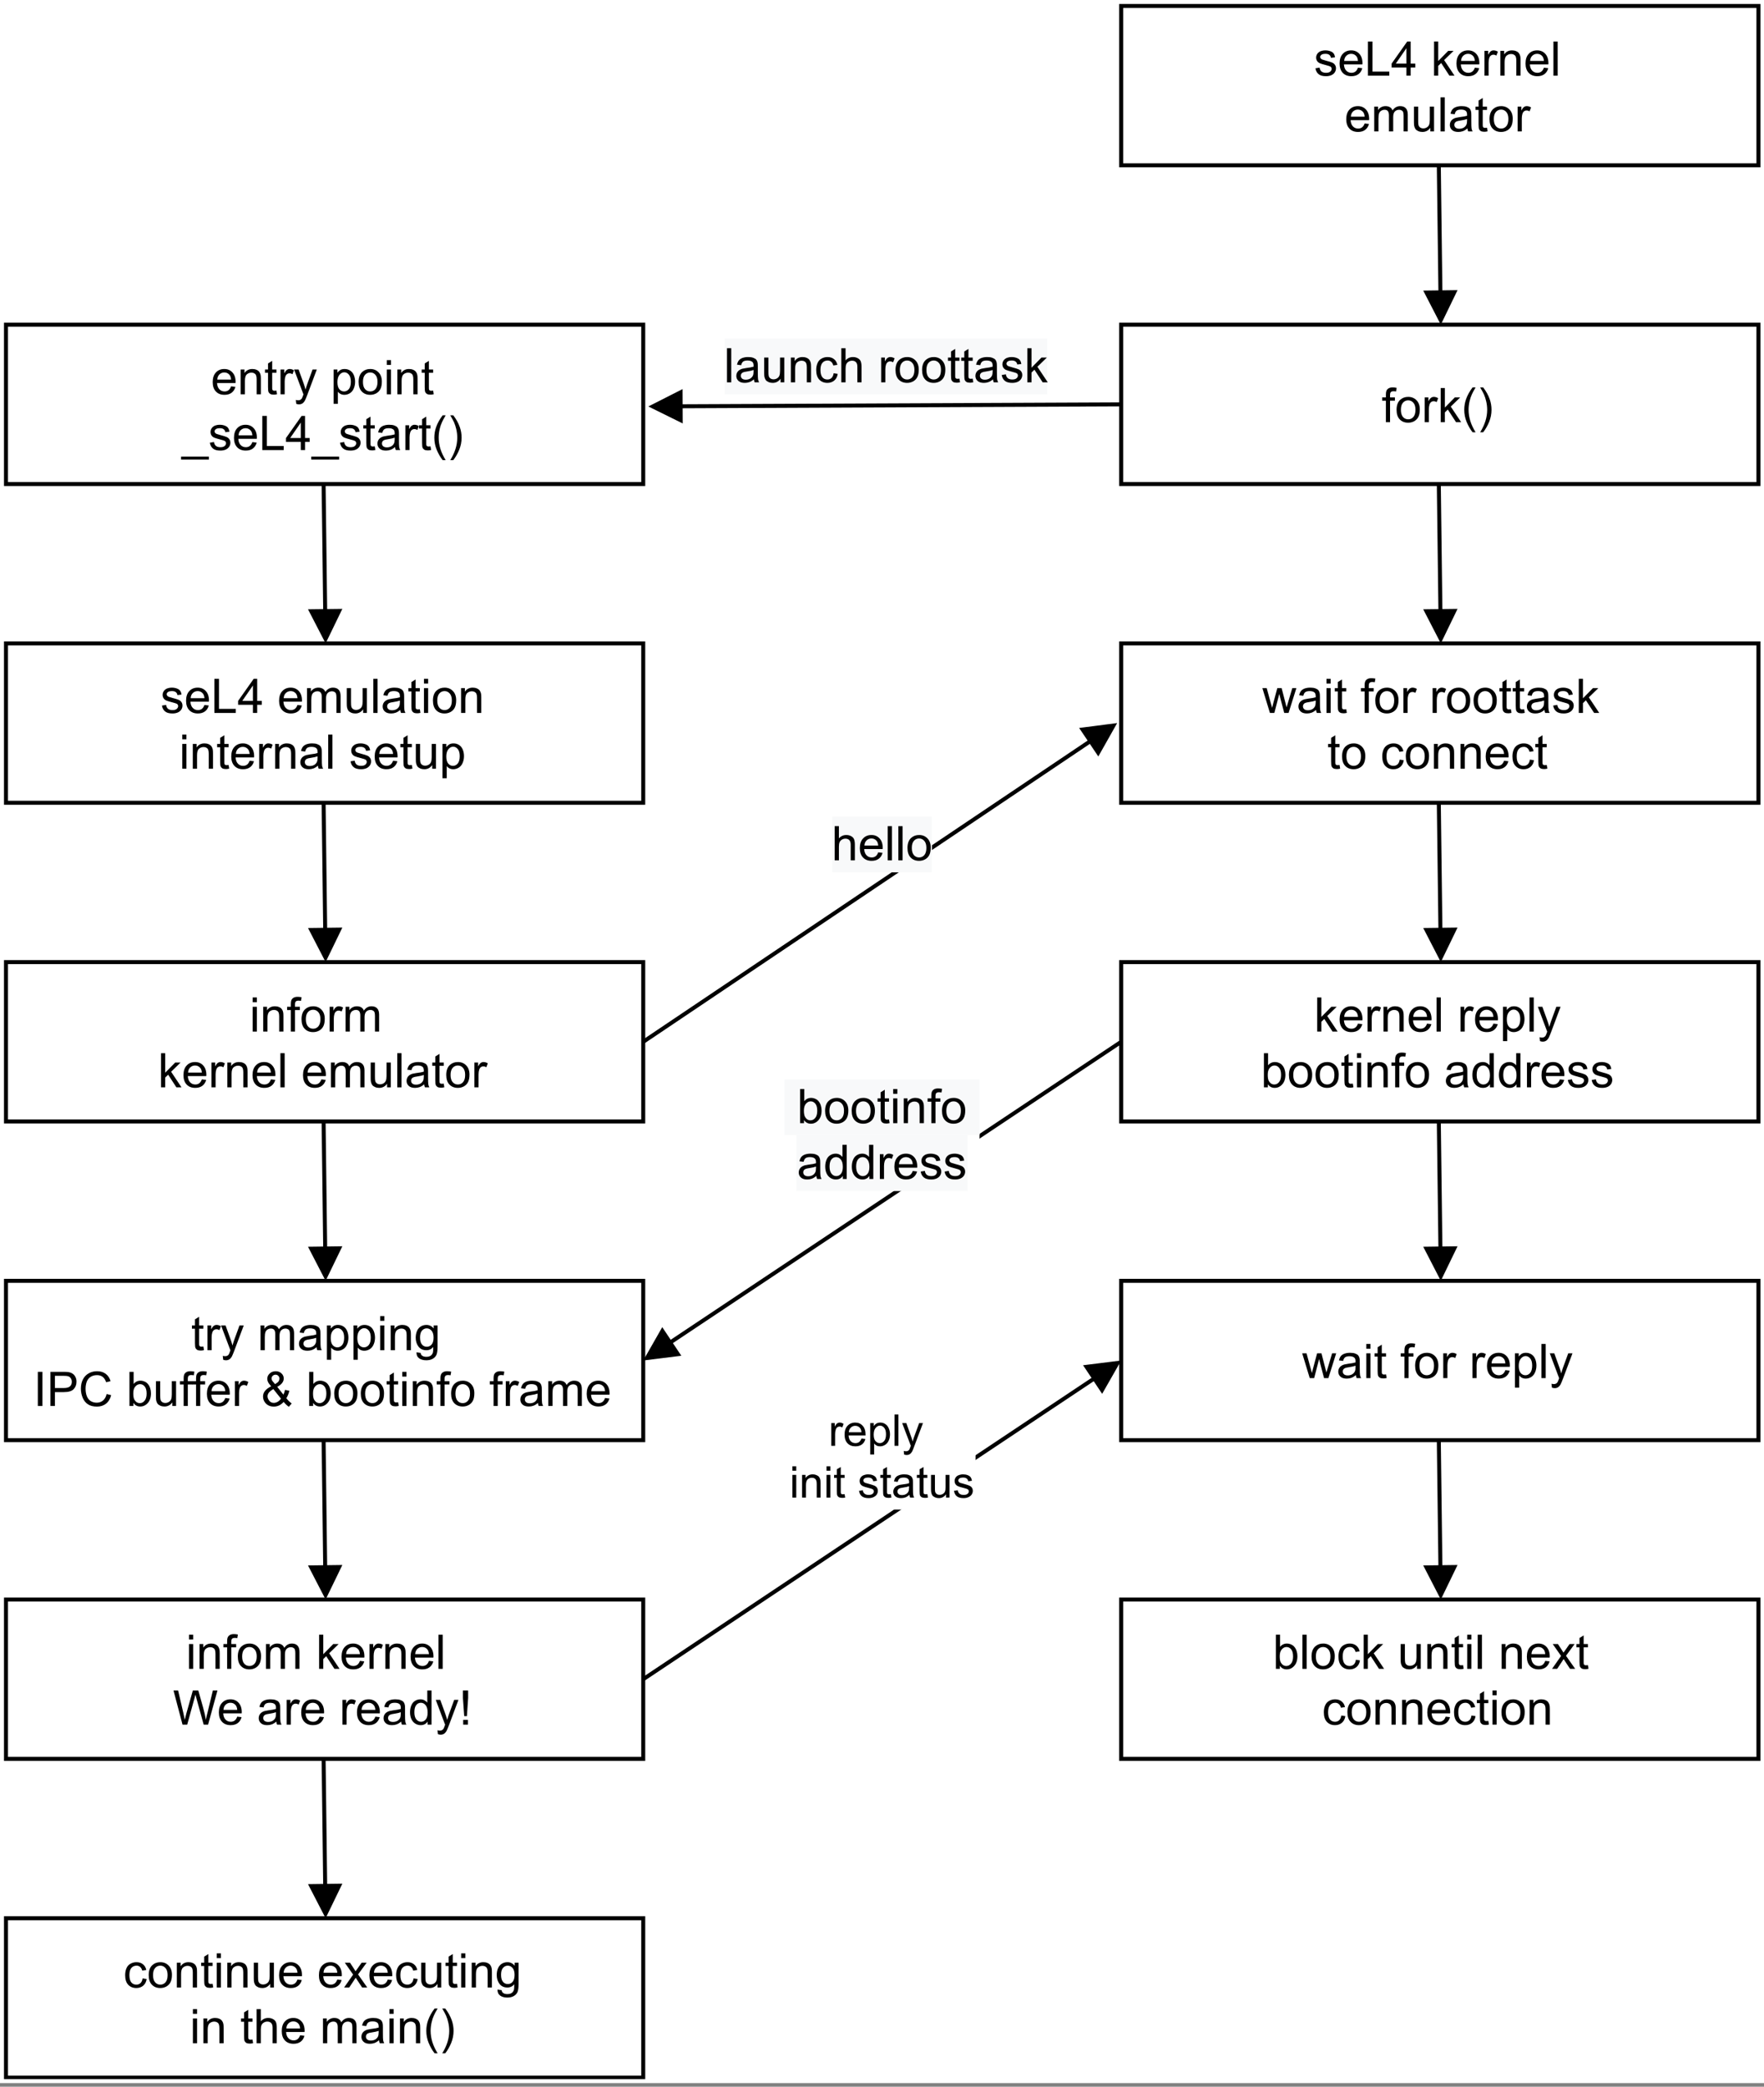<?xml version="1.0" encoding="UTF-8"?>
<svg xmlns="http://www.w3.org/2000/svg" xmlns:xlink="http://www.w3.org/1999/xlink" width="318pt" height="376.08pt" viewBox="0 0 318 376.08" version="1.1">
<rect x="0" y="0" width="318" height="376.08" fill="#808080" stroke="none"/>
<defs>
<g>
<symbol overflow="visible" id="glyph0-0">
<path style="stroke:none;" d="M 1.078 0 L 1.078 -5.375 L 5.375 -5.375 L 5.375 0 Z M 1.203 -0.141 L 5.25 -0.141 L 5.25 -5.25 L 1.203 -5.25 Z M 1.203 -0.141 "/>
</symbol>
<symbol overflow="visible" id="glyph0-1">
<path style="stroke:none;" d="M 3.625 -1.438 L 4.406 -1.344 C 4.281 -0.883 4.051 -0.531 3.719 -0.281 C 3.383 -0.031 2.957 0.094 2.438 0.094 C 1.789 0.094 1.273 -0.102 0.891 -0.5 C 0.504 -0.906 0.312 -1.469 0.312 -2.188 C 0.312 -2.945 0.504 -3.531 0.891 -3.938 C 1.273 -4.352 1.781 -4.562 2.406 -4.562 C 3 -4.562 3.484 -4.359 3.859 -3.953 C 4.242 -3.547 4.438 -2.973 4.438 -2.234 C 4.438 -2.191 4.43 -2.125 4.422 -2.031 L 1.094 -2.031 C 1.125 -1.539 1.266 -1.164 1.516 -0.906 C 1.766 -0.645 2.078 -0.516 2.453 -0.516 C 2.723 -0.516 2.957 -0.586 3.156 -0.734 C 3.352 -0.879 3.508 -1.113 3.625 -1.438 Z M 1.141 -2.656 L 3.625 -2.656 C 3.594 -3.031 3.5 -3.312 3.344 -3.5 C 3.102 -3.789 2.789 -3.938 2.406 -3.938 C 2.062 -3.938 1.77 -3.82 1.531 -3.594 C 1.289 -3.363 1.16 -3.051 1.141 -2.656 Z M 1.141 -2.656 "/>
</symbol>
<symbol overflow="visible" id="glyph0-2">
<path style="stroke:none;" d="M 0.562 0 L 0.562 -4.469 L 1.25 -4.469 L 1.25 -3.828 C 1.57 -4.316 2.047 -4.562 2.672 -4.562 C 2.941 -4.562 3.188 -4.516 3.406 -4.422 C 3.633 -4.328 3.805 -4.195 3.922 -4.031 C 4.035 -3.875 4.113 -3.691 4.156 -3.484 C 4.188 -3.336 4.203 -3.094 4.203 -2.75 L 4.203 0 L 3.438 0 L 3.438 -2.719 C 3.438 -3.02 3.406 -3.25 3.344 -3.406 C 3.289 -3.562 3.188 -3.68 3.031 -3.766 C 2.883 -3.859 2.711 -3.906 2.516 -3.906 C 2.191 -3.906 1.91 -3.801 1.672 -3.594 C 1.441 -3.395 1.328 -3.008 1.328 -2.438 L 1.328 0 Z M 0.562 0 "/>
</symbol>
<symbol overflow="visible" id="glyph0-3">
<path style="stroke:none;" d="M 2.219 -0.672 L 2.328 -0.016 C 2.117 0.035 1.926 0.062 1.75 0.062 C 1.477 0.062 1.266 0.02 1.109 -0.062 C 0.961 -0.156 0.859 -0.27 0.797 -0.406 C 0.734 -0.551 0.703 -0.852 0.703 -1.312 L 0.703 -3.875 L 0.156 -3.875 L 0.156 -4.469 L 0.703 -4.469 L 0.703 -5.562 L 1.453 -6.031 L 1.453 -4.469 L 2.219 -4.469 L 2.219 -3.875 L 1.453 -3.875 L 1.453 -1.266 C 1.453 -1.047 1.461 -0.906 1.484 -0.844 C 1.516 -0.781 1.562 -0.727 1.625 -0.688 C 1.688 -0.656 1.773 -0.641 1.891 -0.641 C 1.973 -0.641 2.082 -0.648 2.219 -0.672 Z M 2.219 -0.672 "/>
</symbol>
<symbol overflow="visible" id="glyph0-4">
<path style="stroke:none;" d="M 0.562 0 L 0.562 -4.469 L 1.234 -4.469 L 1.234 -3.781 C 1.41 -4.102 1.57 -4.312 1.719 -4.406 C 1.863 -4.508 2.023 -4.562 2.203 -4.562 C 2.461 -4.562 2.723 -4.484 2.984 -4.328 L 2.719 -3.625 C 2.539 -3.727 2.359 -3.781 2.172 -3.781 C 2.004 -3.781 1.852 -3.727 1.719 -3.625 C 1.594 -3.531 1.5 -3.395 1.438 -3.219 C 1.352 -2.945 1.312 -2.656 1.312 -2.344 L 1.312 0 Z M 0.562 0 "/>
</symbol>
<symbol overflow="visible" id="glyph0-5">
<path style="stroke:none;" d="M 0.531 1.719 L 0.453 1.016 C 0.617 1.055 0.758 1.078 0.875 1.078 C 1.051 1.078 1.188 1.047 1.281 0.984 C 1.383 0.93 1.469 0.852 1.531 0.75 C 1.582 0.676 1.66 0.488 1.766 0.188 C 1.773 0.145 1.797 0.086 1.828 0.016 L 0.141 -4.469 L 0.953 -4.469 L 1.891 -1.875 C 2.004 -1.551 2.109 -1.207 2.203 -0.844 C 2.297 -1.188 2.398 -1.523 2.516 -1.859 L 3.469 -4.469 L 4.234 -4.469 L 2.531 0.078 C 2.344 0.566 2.203 0.906 2.109 1.094 C 1.973 1.344 1.816 1.523 1.641 1.641 C 1.473 1.754 1.266 1.812 1.016 1.812 C 0.867 1.812 0.707 1.781 0.531 1.719 Z M 0.531 1.719 "/>
</symbol>
<symbol overflow="visible" id="glyph0-6">
<path style="stroke:none;" d=""/>
</symbol>
<symbol overflow="visible" id="glyph0-7">
<path style="stroke:none;" d="M 0.562 1.719 L 0.562 -4.469 L 1.25 -4.469 L 1.25 -3.891 C 1.414 -4.109 1.598 -4.273 1.797 -4.391 C 2.004 -4.504 2.254 -4.562 2.547 -4.562 C 2.93 -4.562 3.27 -4.461 3.562 -4.266 C 3.852 -4.078 4.07 -3.801 4.219 -3.438 C 4.363 -3.082 4.438 -2.691 4.438 -2.266 C 4.438 -1.805 4.352 -1.395 4.188 -1.031 C 4.031 -0.664 3.797 -0.383 3.484 -0.188 C 3.172 0 2.844 0.094 2.5 0.094 C 2.25 0.094 2.02 0.039 1.812 -0.062 C 1.613 -0.164 1.453 -0.301 1.328 -0.469 L 1.328 1.719 Z M 1.25 -2.203 C 1.25 -1.629 1.363 -1.203 1.594 -0.922 C 1.832 -0.648 2.117 -0.516 2.453 -0.516 C 2.785 -0.516 3.07 -0.656 3.312 -0.938 C 3.551 -1.227 3.672 -1.672 3.672 -2.266 C 3.672 -2.836 3.551 -3.266 3.312 -3.547 C 3.082 -3.828 2.805 -3.969 2.484 -3.969 C 2.16 -3.969 1.875 -3.816 1.625 -3.516 C 1.375 -3.211 1.25 -2.773 1.25 -2.203 Z M 1.25 -2.203 "/>
</symbol>
<symbol overflow="visible" id="glyph0-8">
<path style="stroke:none;" d="M 0.281 -2.234 C 0.281 -3.055 0.508 -3.664 0.969 -4.062 C 1.352 -4.395 1.82 -4.562 2.375 -4.562 C 2.988 -4.562 3.488 -4.359 3.875 -3.953 C 4.27 -3.555 4.469 -3.004 4.469 -2.297 C 4.469 -1.723 4.379 -1.27 4.203 -0.938 C 4.035 -0.613 3.785 -0.359 3.453 -0.172 C 3.129 0.004 2.77 0.094 2.375 0.094 C 1.75 0.094 1.242 -0.102 0.859 -0.5 C 0.473 -0.895 0.281 -1.473 0.281 -2.234 Z M 1.062 -2.234 C 1.062 -1.66 1.188 -1.227 1.438 -0.938 C 1.688 -0.656 2 -0.516 2.375 -0.516 C 2.75 -0.516 3.062 -0.656 3.312 -0.938 C 3.562 -1.227 3.688 -1.664 3.688 -2.25 C 3.688 -2.801 3.562 -3.219 3.312 -3.5 C 3.062 -3.789 2.75 -3.938 2.375 -3.938 C 2 -3.938 1.688 -3.797 1.438 -3.516 C 1.188 -3.234 1.062 -2.805 1.062 -2.234 Z M 1.062 -2.234 "/>
</symbol>
<symbol overflow="visible" id="glyph0-9">
<path style="stroke:none;" d="M 0.578 -5.297 L 0.578 -6.156 L 1.328 -6.156 L 1.328 -5.297 Z M 0.578 0 L 0.578 -4.469 L 1.328 -4.469 L 1.328 0 Z M 0.578 0 "/>
</symbol>
<symbol overflow="visible" id="glyph0-10">
<path style="stroke:none;" d="M -0.125 1.719 L -0.125 1.172 L 4.891 1.172 L 4.891 1.719 Z M -0.125 1.719 "/>
</symbol>
<symbol overflow="visible" id="glyph0-11">
<path style="stroke:none;" d="M 0.266 -1.328 L 1.016 -1.453 C 1.055 -1.148 1.172 -0.914 1.359 -0.75 C 1.555 -0.594 1.828 -0.516 2.172 -0.516 C 2.516 -0.516 2.77 -0.586 2.938 -0.734 C 3.102 -0.879 3.188 -1.047 3.188 -1.234 C 3.188 -1.398 3.113 -1.535 2.969 -1.641 C 2.863 -1.703 2.609 -1.785 2.203 -1.891 C 1.641 -2.035 1.25 -2.156 1.031 -2.25 C 0.82 -2.352 0.66 -2.492 0.547 -2.672 C 0.441 -2.859 0.391 -3.062 0.391 -3.281 C 0.391 -3.477 0.438 -3.66 0.531 -3.828 C 0.625 -4.004 0.75 -4.145 0.906 -4.25 C 1.02 -4.344 1.176 -4.414 1.375 -4.469 C 1.582 -4.531 1.801 -4.562 2.031 -4.562 C 2.383 -4.562 2.691 -4.508 2.953 -4.406 C 3.223 -4.312 3.422 -4.176 3.547 -4 C 3.672 -3.832 3.754 -3.602 3.797 -3.312 L 3.062 -3.219 C 3.031 -3.445 2.93 -3.625 2.766 -3.75 C 2.609 -3.875 2.383 -3.938 2.094 -3.938 C 1.738 -3.938 1.488 -3.879 1.344 -3.766 C 1.195 -3.648 1.125 -3.52 1.125 -3.375 C 1.125 -3.27 1.156 -3.18 1.219 -3.109 C 1.281 -3.023 1.375 -2.957 1.5 -2.906 C 1.582 -2.875 1.805 -2.805 2.172 -2.703 C 2.703 -2.566 3.07 -2.453 3.281 -2.359 C 3.5 -2.266 3.664 -2.129 3.781 -1.953 C 3.906 -1.785 3.969 -1.57 3.969 -1.312 C 3.969 -1.062 3.895 -0.82 3.75 -0.594 C 3.602 -0.375 3.391 -0.203 3.109 -0.078 C 2.836 0.035 2.523 0.094 2.172 0.094 C 1.586 0.094 1.145 -0.023 0.844 -0.266 C 0.539 -0.504 0.348 -0.859 0.266 -1.328 Z M 0.266 -1.328 "/>
</symbol>
<symbol overflow="visible" id="glyph0-12">
<path style="stroke:none;" d="M 0.625 0 L 0.625 -6.156 L 1.453 -6.156 L 1.453 -0.734 L 4.484 -0.734 L 4.484 0 Z M 0.625 0 "/>
</symbol>
<symbol overflow="visible" id="glyph0-13">
<path style="stroke:none;" d="M 2.781 0 L 2.781 -1.469 L 0.109 -1.469 L 0.109 -2.172 L 2.922 -6.156 L 3.547 -6.156 L 3.547 -2.172 L 4.375 -2.172 L 4.375 -1.469 L 3.547 -1.469 L 3.547 0 Z M 2.781 -2.172 L 2.781 -4.953 L 0.859 -2.172 Z M 2.781 -2.172 "/>
</symbol>
<symbol overflow="visible" id="glyph0-14">
<path style="stroke:none;" d="M 3.484 -0.547 C 3.203 -0.305 2.93 -0.141 2.672 -0.047 C 2.41 0.047 2.133 0.094 1.844 0.094 C 1.344 0.094 0.961 -0.023 0.703 -0.266 C 0.441 -0.504 0.312 -0.805 0.312 -1.172 C 0.312 -1.391 0.359 -1.586 0.453 -1.766 C 0.555 -1.953 0.688 -2.098 0.844 -2.203 C 1.008 -2.316 1.191 -2.398 1.391 -2.453 C 1.547 -2.492 1.77 -2.535 2.062 -2.578 C 2.676 -2.648 3.129 -2.734 3.422 -2.828 C 3.422 -2.93 3.422 -3 3.422 -3.031 C 3.422 -3.344 3.348 -3.562 3.203 -3.688 C 3.016 -3.852 2.727 -3.938 2.344 -3.938 C 1.988 -3.938 1.723 -3.875 1.547 -3.75 C 1.379 -3.625 1.258 -3.406 1.188 -3.094 L 0.438 -3.188 C 0.508 -3.508 0.617 -3.766 0.766 -3.953 C 0.922 -4.148 1.145 -4.301 1.438 -4.406 C 1.727 -4.508 2.066 -4.562 2.453 -4.562 C 2.836 -4.562 3.145 -4.516 3.375 -4.422 C 3.613 -4.336 3.789 -4.227 3.906 -4.094 C 4.02 -3.957 4.098 -3.785 4.141 -3.578 C 4.172 -3.453 4.188 -3.219 4.188 -2.875 L 4.188 -1.875 C 4.188 -1.164 4.203 -0.719 4.234 -0.531 C 4.266 -0.344 4.328 -0.164 4.422 0 L 3.625 0 C 3.551 -0.156 3.504 -0.336 3.484 -0.547 Z M 3.422 -2.234 C 3.141 -2.129 2.727 -2.035 2.188 -1.953 C 1.875 -1.91 1.648 -1.859 1.516 -1.797 C 1.391 -1.742 1.289 -1.66 1.219 -1.547 C 1.156 -1.441 1.125 -1.328 1.125 -1.203 C 1.125 -0.992 1.195 -0.82 1.344 -0.688 C 1.5 -0.551 1.723 -0.484 2.016 -0.484 C 2.305 -0.484 2.566 -0.547 2.797 -0.672 C 3.023 -0.805 3.191 -0.984 3.297 -1.203 C 3.379 -1.379 3.422 -1.633 3.422 -1.969 Z M 3.422 -2.234 "/>
</symbol>
<symbol overflow="visible" id="glyph0-15">
<path style="stroke:none;" d="M 2.016 1.812 C 1.598 1.281 1.242 0.664 0.953 -0.031 C 0.66 -0.738 0.516 -1.473 0.516 -2.234 C 0.516 -2.898 0.625 -3.539 0.844 -4.156 C 1.094 -4.863 1.484 -5.566 2.016 -6.266 L 2.562 -6.266 C 2.219 -5.68 1.992 -5.266 1.891 -5.016 C 1.711 -4.629 1.578 -4.227 1.484 -3.812 C 1.359 -3.281 1.297 -2.754 1.297 -2.234 C 1.297 -0.879 1.719 0.469 2.562 1.812 Z M 2.016 1.812 "/>
</symbol>
<symbol overflow="visible" id="glyph0-16">
<path style="stroke:none;" d="M 1.062 1.812 L 0.516 1.812 C 1.359 0.469 1.781 -0.879 1.781 -2.234 C 1.781 -2.754 1.719 -3.273 1.594 -3.797 C 1.5 -4.211 1.367 -4.613 1.203 -5 C 1.086 -5.258 0.859 -5.68 0.516 -6.266 L 1.062 -6.266 C 1.594 -5.566 1.984 -4.863 2.234 -4.156 C 2.453 -3.539 2.562 -2.898 2.562 -2.234 C 2.562 -1.473 2.414 -0.738 2.125 -0.031 C 1.832 0.664 1.477 1.281 1.062 1.812 Z M 1.062 1.812 "/>
</symbol>
<symbol overflow="visible" id="glyph0-17">
<path style="stroke:none;" d="M 0.75 0 L 0.75 -3.875 L 0.078 -3.875 L 0.078 -4.469 L 0.75 -4.469 L 0.75 -4.938 C 0.75 -5.238 0.773 -5.461 0.828 -5.609 C 0.898 -5.805 1.023 -5.961 1.203 -6.078 C 1.391 -6.203 1.648 -6.266 1.984 -6.266 C 2.191 -6.266 2.426 -6.238 2.688 -6.188 L 2.578 -5.531 C 2.422 -5.562 2.27 -5.578 2.125 -5.578 C 1.895 -5.578 1.734 -5.523 1.641 -5.422 C 1.547 -5.328 1.5 -5.145 1.5 -4.875 L 1.5 -4.469 L 2.375 -4.469 L 2.375 -3.875 L 1.5 -3.875 L 1.5 0 Z M 0.75 0 "/>
</symbol>
<symbol overflow="visible" id="glyph0-18">
<path style="stroke:none;" d="M 0.562 0 L 0.562 -4.469 L 1.25 -4.469 L 1.25 -3.844 C 1.383 -4.062 1.566 -4.234 1.797 -4.359 C 2.035 -4.492 2.301 -4.562 2.594 -4.562 C 2.926 -4.562 3.195 -4.492 3.406 -4.359 C 3.625 -4.223 3.773 -4.031 3.859 -3.781 C 4.211 -4.301 4.672 -4.562 5.234 -4.562 C 5.68 -4.562 6.02 -4.438 6.25 -4.188 C 6.488 -3.945 6.609 -3.57 6.609 -3.062 L 6.609 0 L 5.859 0 L 5.859 -2.812 C 5.859 -3.113 5.832 -3.332 5.781 -3.469 C 5.738 -3.602 5.648 -3.707 5.516 -3.781 C 5.391 -3.863 5.238 -3.906 5.062 -3.906 C 4.75 -3.906 4.488 -3.801 4.281 -3.594 C 4.082 -3.383 3.984 -3.051 3.984 -2.594 L 3.984 0 L 3.219 0 L 3.219 -2.906 C 3.219 -3.238 3.156 -3.488 3.031 -3.656 C 2.906 -3.82 2.707 -3.906 2.438 -3.906 C 2.219 -3.906 2.016 -3.848 1.828 -3.734 C 1.648 -3.629 1.52 -3.469 1.438 -3.25 C 1.363 -3.031 1.328 -2.719 1.328 -2.312 L 1.328 0 Z M 0.562 0 "/>
</symbol>
<symbol overflow="visible" id="glyph0-19">
<path style="stroke:none;" d="M 0.578 0 L 0.578 -6.156 L 1.328 -6.156 L 1.328 -2.641 L 3.125 -4.469 L 4.094 -4.469 L 2.391 -2.812 L 4.266 0 L 3.344 0 L 1.859 -2.281 L 1.328 -1.766 L 1.328 0 Z M 0.578 0 "/>
</symbol>
<symbol overflow="visible" id="glyph0-20">
<path style="stroke:none;" d="M 0.547 0 L 0.547 -6.156 L 1.312 -6.156 L 1.312 0 Z M 0.547 0 "/>
</symbol>
<symbol overflow="visible" id="glyph0-21">
<path style="stroke:none;" d="M 3.5 0 L 3.5 -0.656 C 3.145 -0.156 2.672 0.094 2.078 0.094 C 1.816 0.094 1.57 0.047 1.344 -0.047 C 1.113 -0.148 0.941 -0.273 0.828 -0.422 C 0.723 -0.578 0.645 -0.766 0.594 -0.984 C 0.562 -1.141 0.547 -1.379 0.547 -1.703 L 0.547 -4.469 L 1.312 -4.469 L 1.312 -1.984 C 1.312 -1.586 1.328 -1.32 1.359 -1.188 C 1.398 -0.988 1.5 -0.832 1.656 -0.719 C 1.812 -0.602 2.004 -0.547 2.234 -0.547 C 2.453 -0.547 2.66 -0.602 2.859 -0.719 C 3.066 -0.844 3.207 -1.004 3.281 -1.203 C 3.363 -1.398 3.406 -1.691 3.406 -2.078 L 3.406 -4.469 L 4.172 -4.469 L 4.172 0 Z M 3.5 0 "/>
</symbol>
<symbol overflow="visible" id="glyph0-22">
<path style="stroke:none;" d="M 1.391 0 L 0.031 -4.469 L 0.812 -4.469 L 1.516 -1.891 L 1.781 -0.922 C 1.789 -0.973 1.867 -1.281 2.016 -1.844 L 2.719 -4.469 L 3.5 -4.469 L 4.172 -1.875 L 4.391 -1.016 L 4.656 -1.891 L 5.422 -4.469 L 6.156 -4.469 L 4.75 0 L 3.969 0 L 3.266 -2.672 L 3.078 -3.438 L 2.188 0 Z M 1.391 0 "/>
</symbol>
<symbol overflow="visible" id="glyph0-23">
<path style="stroke:none;" d="M 3.484 -1.641 L 4.219 -1.531 C 4.145 -1.02 3.938 -0.617 3.594 -0.328 C 3.258 -0.047 2.848 0.094 2.359 0.094 C 1.754 0.094 1.266 -0.102 0.891 -0.5 C 0.523 -0.895 0.344 -1.469 0.344 -2.219 C 0.344 -2.695 0.422 -3.113 0.578 -3.469 C 0.734 -3.832 0.973 -4.102 1.297 -4.281 C 1.629 -4.469 1.988 -4.562 2.375 -4.562 C 2.852 -4.562 3.242 -4.438 3.547 -4.188 C 3.859 -3.945 4.062 -3.602 4.156 -3.156 L 3.422 -3.047 C 3.348 -3.336 3.223 -3.555 3.047 -3.703 C 2.867 -3.859 2.656 -3.938 2.406 -3.938 C 2.02 -3.938 1.707 -3.801 1.469 -3.531 C 1.227 -3.258 1.109 -2.828 1.109 -2.234 C 1.109 -1.641 1.223 -1.203 1.453 -0.922 C 1.68 -0.648 1.984 -0.516 2.359 -0.516 C 2.648 -0.516 2.895 -0.602 3.094 -0.781 C 3.301 -0.969 3.43 -1.254 3.484 -1.641 Z M 3.484 -1.641 "/>
</symbol>
<symbol overflow="visible" id="glyph0-24">
<path style="stroke:none;" d="M 1.266 0 L 0.562 0 L 0.562 -6.156 L 1.312 -6.156 L 1.312 -3.969 C 1.633 -4.363 2.047 -4.562 2.547 -4.562 C 2.816 -4.562 3.07 -4.504 3.312 -4.391 C 3.562 -4.285 3.766 -4.129 3.922 -3.922 C 4.086 -3.723 4.211 -3.484 4.297 -3.203 C 4.391 -2.922 4.438 -2.617 4.438 -2.297 C 4.438 -1.535 4.242 -0.945 3.859 -0.531 C 3.484 -0.113 3.031 0.094 2.5 0.094 C 1.977 0.094 1.566 -0.125 1.266 -0.562 Z M 1.25 -2.266 C 1.25 -1.734 1.32 -1.348 1.469 -1.109 C 1.707 -0.711 2.031 -0.516 2.438 -0.516 C 2.77 -0.516 3.055 -0.66 3.297 -0.953 C 3.535 -1.242 3.656 -1.672 3.656 -2.234 C 3.656 -2.816 3.539 -3.242 3.312 -3.516 C 3.082 -3.797 2.801 -3.938 2.469 -3.938 C 2.145 -3.938 1.859 -3.789 1.609 -3.5 C 1.367 -3.219 1.25 -2.805 1.25 -2.266 Z M 1.25 -2.266 "/>
</symbol>
<symbol overflow="visible" id="glyph0-25">
<path style="stroke:none;" d="M 0.062 0 L 1.688 -2.328 L 0.188 -4.469 L 1.125 -4.469 L 1.812 -3.422 C 1.945 -3.223 2.051 -3.055 2.125 -2.922 C 2.25 -3.098 2.363 -3.258 2.469 -3.406 L 3.219 -4.469 L 4.125 -4.469 L 2.578 -2.359 L 4.234 0 L 3.312 0 L 2.391 -1.391 L 2.156 -1.766 L 0.984 0 Z M 0.062 0 "/>
</symbol>
<symbol overflow="visible" id="glyph0-26">
<path style="stroke:none;" d="M 3.469 0 L 3.469 -0.562 C 3.188 -0.125 2.77 0.094 2.219 0.094 C 1.863 0.094 1.535 0 1.234 -0.188 C 0.93 -0.383 0.695 -0.66 0.531 -1.016 C 0.375 -1.367 0.297 -1.773 0.297 -2.234 C 0.297 -2.672 0.367 -3.07 0.516 -3.438 C 0.66 -3.801 0.879 -4.078 1.172 -4.266 C 1.473 -4.461 1.812 -4.562 2.188 -4.562 C 2.445 -4.562 2.68 -4.504 2.891 -4.391 C 3.109 -4.273 3.281 -4.129 3.406 -3.953 L 3.406 -6.156 L 4.172 -6.156 L 4.172 0 Z M 1.078 -2.234 C 1.078 -1.66 1.195 -1.227 1.438 -0.938 C 1.676 -0.656 1.957 -0.516 2.281 -0.516 C 2.613 -0.516 2.895 -0.648 3.125 -0.922 C 3.352 -1.191 3.469 -1.609 3.469 -2.172 C 3.469 -2.773 3.348 -3.219 3.109 -3.5 C 2.879 -3.789 2.594 -3.938 2.25 -3.938 C 1.914 -3.938 1.633 -3.797 1.406 -3.516 C 1.188 -3.242 1.078 -2.816 1.078 -2.234 Z M 1.078 -2.234 "/>
</symbol>
<symbol overflow="visible" id="glyph0-27">
<path style="stroke:none;" d="M 0.422 0.375 L 1.172 0.484 C 1.191 0.703 1.273 0.863 1.422 0.969 C 1.609 1.113 1.863 1.188 2.188 1.188 C 2.539 1.188 2.812 1.113 3 0.969 C 3.188 0.832 3.316 0.641 3.391 0.391 C 3.43 0.234 3.445 -0.086 3.438 -0.578 C 3.113 -0.191 2.703 0 2.203 0 C 1.586 0 1.113 -0.219 0.781 -0.656 C 0.445 -1.102 0.281 -1.633 0.281 -2.25 C 0.281 -2.676 0.352 -3.07 0.5 -3.438 C 0.656 -3.801 0.879 -4.078 1.172 -4.266 C 1.473 -4.461 1.82 -4.562 2.219 -4.562 C 2.738 -4.562 3.172 -4.348 3.516 -3.922 L 3.516 -4.469 L 4.219 -4.469 L 4.219 -0.609 C 4.219 0.086 4.145 0.582 4 0.875 C 3.852 1.164 3.625 1.395 3.312 1.562 C 3.008 1.727 2.633 1.812 2.188 1.812 C 1.656 1.812 1.223 1.691 0.891 1.453 C 0.566 1.211 0.41 0.852 0.422 0.375 Z M 1.062 -2.312 C 1.062 -1.727 1.176 -1.301 1.406 -1.031 C 1.633 -0.758 1.926 -0.625 2.281 -0.625 C 2.625 -0.625 2.91 -0.754 3.141 -1.016 C 3.379 -1.285 3.5 -1.707 3.5 -2.281 C 3.5 -2.832 3.379 -3.242 3.141 -3.516 C 2.898 -3.797 2.609 -3.938 2.266 -3.938 C 1.93 -3.938 1.645 -3.801 1.406 -3.531 C 1.176 -3.258 1.062 -2.852 1.062 -2.312 Z M 1.062 -2.312 "/>
</symbol>
<symbol overflow="visible" id="glyph0-28">
<path style="stroke:none;" d="M 0.797 0 L 0.797 -6.156 L 1.625 -6.156 L 1.625 0 Z M 0.797 0 "/>
</symbol>
<symbol overflow="visible" id="glyph0-29">
<path style="stroke:none;" d="M 0.672 0 L 0.672 -6.156 L 2.984 -6.156 C 3.398 -6.156 3.711 -6.141 3.922 -6.109 C 4.223 -6.055 4.477 -5.957 4.688 -5.812 C 4.895 -5.676 5.062 -5.477 5.188 -5.219 C 5.312 -4.969 5.375 -4.688 5.375 -4.375 C 5.375 -3.852 5.207 -3.41 4.875 -3.047 C 4.539 -2.68 3.938 -2.5 3.062 -2.5 L 1.484 -2.5 L 1.484 0 Z M 1.484 -3.234 L 3.078 -3.234 C 3.598 -3.234 3.969 -3.332 4.188 -3.531 C 4.414 -3.727 4.531 -4.004 4.531 -4.359 C 4.531 -4.609 4.461 -4.828 4.328 -5.016 C 4.203 -5.203 4.031 -5.32 3.812 -5.375 C 3.676 -5.414 3.426 -5.438 3.062 -5.438 L 1.484 -5.438 Z M 1.484 -3.234 "/>
</symbol>
<symbol overflow="visible" id="glyph0-30">
<path style="stroke:none;" d="M 5.062 -2.156 L 5.875 -1.953 C 5.707 -1.285 5.398 -0.773 4.953 -0.422 C 4.504 -0.066 3.961 0.109 3.328 0.109 C 2.66 0.109 2.117 -0.023 1.703 -0.297 C 1.285 -0.566 0.969 -0.957 0.75 -1.469 C 0.531 -1.988 0.422 -2.539 0.422 -3.125 C 0.422 -3.77 0.547 -4.332 0.797 -4.812 C 1.047 -5.289 1.395 -5.648 1.844 -5.891 C 2.289 -6.141 2.789 -6.266 3.344 -6.266 C 3.957 -6.266 4.473 -6.109 4.891 -5.797 C 5.316 -5.484 5.609 -5.039 5.766 -4.469 L 4.969 -4.281 C 4.82 -4.727 4.613 -5.051 4.344 -5.25 C 4.07 -5.457 3.734 -5.562 3.328 -5.562 C 2.848 -5.562 2.445 -5.445 2.125 -5.219 C 1.812 -5 1.586 -4.695 1.453 -4.312 C 1.328 -3.926 1.266 -3.531 1.266 -3.125 C 1.266 -2.602 1.344 -2.145 1.5 -1.75 C 1.656 -1.363 1.891 -1.07 2.203 -0.875 C 2.523 -0.688 2.879 -0.594 3.266 -0.594 C 3.711 -0.594 4.094 -0.723 4.406 -0.984 C 4.727 -1.254 4.945 -1.645 5.062 -2.156 Z M 5.062 -2.156 "/>
</symbol>
<symbol overflow="visible" id="glyph0-31">
<path style="stroke:none;" d="M 4.094 -0.734 C 3.844 -0.453 3.566 -0.238 3.266 -0.094 C 2.973 0.039 2.66 0.109 2.328 0.109 C 1.691 0.109 1.188 -0.102 0.812 -0.531 C 0.52 -0.883 0.375 -1.273 0.375 -1.703 C 0.375 -2.078 0.492 -2.414 0.734 -2.719 C 0.984 -3.031 1.352 -3.305 1.844 -3.547 C 1.562 -3.859 1.375 -4.113 1.281 -4.312 C 1.188 -4.508 1.141 -4.703 1.141 -4.891 C 1.141 -5.266 1.285 -5.586 1.578 -5.859 C 1.867 -6.129 2.234 -6.266 2.672 -6.266 C 3.086 -6.266 3.43 -6.133 3.703 -5.875 C 3.973 -5.625 4.109 -5.316 4.109 -4.953 C 4.109 -4.367 3.719 -3.867 2.938 -3.453 L 4.047 -2.047 C 4.172 -2.285 4.27 -2.57 4.344 -2.906 L 5.125 -2.734 C 4.988 -2.191 4.805 -1.75 4.578 -1.406 C 4.859 -1.031 5.18 -0.711 5.547 -0.453 L 5.031 0.141 C 4.727 -0.055 4.414 -0.348 4.094 -0.734 Z M 2.547 -3.938 C 2.879 -4.133 3.094 -4.305 3.188 -4.453 C 3.281 -4.598 3.328 -4.758 3.328 -4.938 C 3.328 -5.145 3.258 -5.312 3.125 -5.438 C 3 -5.57 2.836 -5.641 2.641 -5.641 C 2.43 -5.641 2.258 -5.57 2.125 -5.438 C 1.988 -5.312 1.922 -5.156 1.922 -4.969 C 1.922 -4.875 1.941 -4.77 1.984 -4.656 C 2.035 -4.551 2.113 -4.441 2.219 -4.328 Z M 3.609 -1.328 L 2.234 -3.047 C 1.816 -2.797 1.535 -2.566 1.391 -2.359 C 1.254 -2.148 1.188 -1.945 1.188 -1.75 C 1.188 -1.5 1.285 -1.238 1.484 -0.969 C 1.68 -0.695 1.961 -0.562 2.328 -0.562 C 2.555 -0.562 2.789 -0.629 3.031 -0.766 C 3.27 -0.91 3.461 -1.098 3.609 -1.328 Z M 3.609 -1.328 "/>
</symbol>
<symbol overflow="visible" id="glyph0-32">
<path style="stroke:none;" d="M 1.734 0 L 0.109 -6.156 L 0.938 -6.156 L 1.875 -2.125 C 1.977 -1.695 2.066 -1.273 2.141 -0.859 C 2.297 -1.516 2.391 -1.895 2.422 -2 L 3.594 -6.156 L 4.578 -6.156 L 5.453 -3.047 C 5.672 -2.273 5.832 -1.547 5.938 -0.859 C 6.008 -1.254 6.113 -1.703 6.25 -2.203 L 7.203 -6.156 L 8.031 -6.156 L 6.344 0 L 5.547 0 L 4.25 -4.703 C 4.145 -5.086 4.082 -5.328 4.062 -5.422 C 4 -5.141 3.938 -4.898 3.875 -4.703 L 2.578 0 Z M 1.734 0 "/>
</symbol>
<symbol overflow="visible" id="glyph0-33">
<path style="stroke:none;" d="M 0.969 -1.531 L 0.734 -4.797 L 0.734 -6.156 L 1.672 -6.156 L 1.672 -4.797 L 1.453 -1.531 Z M 0.781 0 L 0.781 -0.859 L 1.641 -0.859 L 1.641 0 Z M 0.781 0 "/>
</symbol>
<symbol overflow="visible" id="glyph0-34">
<path style="stroke:none;" d="M 0.562 0 L 0.562 -6.156 L 1.328 -6.156 L 1.328 -3.953 C 1.68 -4.359 2.125 -4.562 2.656 -4.562 C 2.988 -4.562 3.273 -4.492 3.516 -4.359 C 3.766 -4.234 3.941 -4.055 4.047 -3.828 C 4.148 -3.598 4.203 -3.266 4.203 -2.828 L 4.203 0 L 3.453 0 L 3.453 -2.828 C 3.453 -3.203 3.367 -3.473 3.203 -3.641 C 3.035 -3.816 2.801 -3.906 2.5 -3.906 C 2.281 -3.906 2.07 -3.848 1.875 -3.734 C 1.676 -3.617 1.535 -3.461 1.453 -3.266 C 1.367 -3.066 1.328 -2.789 1.328 -2.438 L 1.328 0 Z M 0.562 0 "/>
</symbol>
<symbol overflow="visible" id="glyph1-0">
<path style="stroke:none;" d="M 0.984 0 L 0.984 -4.938 L 4.938 -4.938 L 4.938 0 Z M 1.109 -0.125 L 4.812 -0.125 L 4.812 -4.812 L 1.109 -4.812 Z M 1.109 -0.125 "/>
</symbol>
<symbol overflow="visible" id="glyph1-1">
<path style="stroke:none;" d="M 0.516 0 L 0.516 -4.094 L 1.141 -4.094 L 1.141 -3.469 C 1.297 -3.758 1.441 -3.953 1.578 -4.047 C 1.711 -4.141 1.859 -4.188 2.016 -4.188 C 2.254 -4.188 2.492 -4.109 2.734 -3.953 L 2.5 -3.312 C 2.332 -3.414 2.16 -3.469 1.984 -3.469 C 1.836 -3.469 1.703 -3.422 1.578 -3.328 C 1.461 -3.234 1.379 -3.109 1.328 -2.953 C 1.242 -2.703 1.203 -2.43 1.203 -2.141 L 1.203 0 Z M 0.516 0 "/>
</symbol>
<symbol overflow="visible" id="glyph1-2">
<path style="stroke:none;" d="M 3.328 -1.312 L 4.031 -1.234 C 3.926 -0.805 3.719 -0.477 3.406 -0.25 C 3.102 -0.02 2.711 0.094 2.234 0.094 C 1.641 0.094 1.164 -0.086 0.812 -0.453 C 0.457 -0.828 0.281 -1.348 0.281 -2.016 C 0.281 -2.703 0.457 -3.234 0.812 -3.609 C 1.176 -3.992 1.641 -4.188 2.203 -4.188 C 2.742 -4.188 3.188 -4 3.531 -3.625 C 3.883 -3.25 4.062 -2.723 4.062 -2.047 C 4.062 -2.004 4.062 -1.945 4.062 -1.875 L 1 -1.875 C 1.031 -1.414 1.16 -1.066 1.391 -0.828 C 1.617 -0.598 1.906 -0.484 2.25 -0.484 C 2.5 -0.484 2.711 -0.547 2.891 -0.672 C 3.066 -0.805 3.211 -1.02 3.328 -1.312 Z M 1.047 -2.438 L 3.328 -2.438 C 3.297 -2.781 3.207 -3.039 3.062 -3.219 C 2.844 -3.477 2.555 -3.609 2.203 -3.609 C 1.891 -3.609 1.625 -3.5 1.406 -3.281 C 1.188 -3.07 1.066 -2.789 1.047 -2.438 Z M 1.047 -2.438 "/>
</symbol>
<symbol overflow="visible" id="glyph1-3">
<path style="stroke:none;" d="M 0.516 1.562 L 0.516 -4.094 L 1.156 -4.094 L 1.156 -3.562 C 1.301 -3.77 1.469 -3.926 1.656 -4.031 C 1.844 -4.133 2.07 -4.188 2.344 -4.188 C 2.688 -4.188 2.988 -4.094 3.25 -3.906 C 3.52 -3.727 3.723 -3.473 3.859 -3.141 C 4.004 -2.816 4.078 -2.461 4.078 -2.078 C 4.078 -1.66 4 -1.281 3.844 -0.938 C 3.695 -0.602 3.477 -0.348 3.188 -0.172 C 2.906 0.004 2.602 0.094 2.281 0.094 C 2.051 0.094 1.844 0.047 1.656 -0.047 C 1.477 -0.148 1.332 -0.273 1.219 -0.422 L 1.219 1.562 Z M 1.141 -2.016 C 1.141 -1.492 1.242 -1.109 1.453 -0.859 C 1.672 -0.609 1.938 -0.484 2.25 -0.484 C 2.551 -0.484 2.812 -0.613 3.031 -0.875 C 3.25 -1.133 3.359 -1.535 3.359 -2.078 C 3.359 -2.598 3.25 -2.988 3.031 -3.25 C 2.82 -3.508 2.566 -3.641 2.266 -3.641 C 1.973 -3.641 1.711 -3.5 1.484 -3.219 C 1.254 -2.945 1.141 -2.547 1.141 -2.016 Z M 1.141 -2.016 "/>
</symbol>
<symbol overflow="visible" id="glyph1-4">
<path style="stroke:none;" d="M 0.5 0 L 0.5 -5.641 L 1.203 -5.641 L 1.203 0 Z M 0.5 0 "/>
</symbol>
<symbol overflow="visible" id="glyph1-5">
<path style="stroke:none;" d="M 0.484 1.578 L 0.406 0.922 C 0.562 0.961 0.695 0.984 0.812 0.984 C 0.969 0.984 1.086 0.957 1.172 0.906 C 1.266 0.852 1.344 0.781 1.406 0.688 C 1.445 0.625 1.52 0.453 1.625 0.172 C 1.633 0.141 1.656 0.082 1.688 0 L 0.125 -4.094 L 0.875 -4.094 L 1.719 -1.719 C 1.832 -1.414 1.93 -1.102 2.016 -0.781 C 2.098 -1.094 2.195 -1.398 2.312 -1.703 L 3.188 -4.094 L 3.875 -4.094 L 2.312 0.062 C 2.145 0.52 2.02 0.832 1.938 1 C 1.812 1.227 1.664 1.395 1.5 1.5 C 1.344 1.602 1.156 1.656 0.938 1.656 C 0.801 1.656 0.648 1.629 0.484 1.578 Z M 0.484 1.578 "/>
</symbol>
<symbol overflow="visible" id="glyph1-6">
<path style="stroke:none;" d=""/>
</symbol>
<symbol overflow="visible" id="glyph1-7">
<path style="stroke:none;" d="M 0.531 -4.844 L 0.531 -5.641 L 1.219 -5.641 L 1.219 -4.844 Z M 0.531 0 L 0.531 -4.094 L 1.219 -4.094 L 1.219 0 Z M 0.531 0 "/>
</symbol>
<symbol overflow="visible" id="glyph1-8">
<path style="stroke:none;" d="M 0.516 0 L 0.516 -4.094 L 1.141 -4.094 L 1.141 -3.516 C 1.441 -3.961 1.879 -4.188 2.453 -4.188 C 2.691 -4.188 2.914 -4.141 3.125 -4.047 C 3.332 -3.961 3.488 -3.848 3.594 -3.703 C 3.695 -3.555 3.77 -3.383 3.812 -3.188 C 3.832 -3.062 3.844 -2.836 3.844 -2.516 L 3.844 0 L 3.156 0 L 3.156 -2.484 C 3.156 -2.766 3.125 -2.973 3.062 -3.109 C 3.008 -3.254 2.914 -3.367 2.781 -3.453 C 2.645 -3.535 2.484 -3.578 2.297 -3.578 C 2.004 -3.578 1.75 -3.484 1.531 -3.297 C 1.32 -3.109 1.219 -2.754 1.219 -2.234 L 1.219 0 Z M 0.516 0 "/>
</symbol>
<symbol overflow="visible" id="glyph1-9">
<path style="stroke:none;" d="M 2.031 -0.625 L 2.141 0 C 1.941 0.031 1.766 0.047 1.609 0.047 C 1.359 0.047 1.16 0.008 1.016 -0.062 C 0.879 -0.145 0.781 -0.25 0.719 -0.375 C 0.664 -0.508 0.641 -0.785 0.641 -1.203 L 0.641 -3.547 L 0.141 -3.547 L 0.141 -4.094 L 0.641 -4.094 L 0.641 -5.109 L 1.344 -5.516 L 1.344 -4.094 L 2.031 -4.094 L 2.031 -3.547 L 1.344 -3.547 L 1.344 -1.156 C 1.344 -0.957 1.352 -0.828 1.375 -0.766 C 1.395 -0.711 1.43 -0.672 1.484 -0.641 C 1.547 -0.609 1.629 -0.594 1.734 -0.594 C 1.805 -0.594 1.906 -0.602 2.031 -0.625 Z M 2.031 -0.625 "/>
</symbol>
<symbol overflow="visible" id="glyph1-10">
<path style="stroke:none;" d="M 0.25 -1.219 L 0.922 -1.328 C 0.961 -1.055 1.07 -0.848 1.25 -0.703 C 1.426 -0.555 1.672 -0.484 1.984 -0.484 C 2.305 -0.484 2.539 -0.547 2.688 -0.672 C 2.844 -0.797 2.922 -0.945 2.922 -1.125 C 2.922 -1.281 2.852 -1.406 2.719 -1.5 C 2.625 -1.562 2.391 -1.641 2.016 -1.734 C 1.504 -1.859 1.148 -1.969 0.953 -2.062 C 0.754 -2.156 0.602 -2.285 0.5 -2.453 C 0.406 -2.617 0.359 -2.801 0.359 -3 C 0.359 -3.188 0.398 -3.359 0.484 -3.516 C 0.566 -3.672 0.68 -3.801 0.828 -3.906 C 0.93 -3.977 1.078 -4.039 1.266 -4.094 C 1.453 -4.156 1.648 -4.188 1.859 -4.188 C 2.18 -4.188 2.461 -4.141 2.703 -4.047 C 2.953 -3.953 3.133 -3.828 3.25 -3.672 C 3.363 -3.516 3.441 -3.301 3.484 -3.031 L 2.812 -2.938 C 2.781 -3.156 2.688 -3.32 2.531 -3.438 C 2.383 -3.551 2.18 -3.609 1.922 -3.609 C 1.598 -3.609 1.367 -3.555 1.234 -3.453 C 1.098 -3.348 1.031 -3.227 1.031 -3.094 C 1.031 -3 1.055 -2.914 1.109 -2.844 C 1.172 -2.77 1.258 -2.707 1.375 -2.656 C 1.445 -2.633 1.648 -2.578 1.984 -2.484 C 2.484 -2.348 2.828 -2.238 3.016 -2.156 C 3.211 -2.07 3.363 -1.953 3.469 -1.797 C 3.582 -1.641 3.641 -1.441 3.641 -1.203 C 3.641 -0.973 3.57 -0.754 3.438 -0.547 C 3.301 -0.348 3.102 -0.191 2.844 -0.078 C 2.594 0.035 2.305 0.094 1.984 0.094 C 1.453 0.094 1.047 -0.016 0.766 -0.234 C 0.492 -0.453 0.32 -0.781 0.25 -1.219 Z M 0.25 -1.219 "/>
</symbol>
<symbol overflow="visible" id="glyph1-11">
<path style="stroke:none;" d="M 3.188 -0.5 C 2.938 -0.281 2.691 -0.125 2.453 -0.031 C 2.211 0.051 1.957 0.094 1.688 0.094 C 1.238 0.094 0.891 -0.016 0.641 -0.234 C 0.398 -0.453 0.281 -0.734 0.281 -1.078 C 0.281 -1.273 0.328 -1.457 0.422 -1.625 C 0.516 -1.789 0.633 -1.922 0.781 -2.016 C 0.926 -2.117 1.094 -2.195 1.281 -2.25 C 1.414 -2.289 1.617 -2.328 1.891 -2.359 C 2.453 -2.422 2.863 -2.5 3.125 -2.594 C 3.133 -2.688 3.141 -2.75 3.141 -2.781 C 3.141 -3.062 3.07 -3.258 2.938 -3.375 C 2.758 -3.531 2.5 -3.609 2.156 -3.609 C 1.82 -3.609 1.578 -3.551 1.422 -3.438 C 1.266 -3.32 1.148 -3.117 1.078 -2.828 L 0.406 -2.922 C 0.469 -3.211 0.566 -3.445 0.703 -3.625 C 0.848 -3.801 1.051 -3.938 1.312 -4.031 C 1.582 -4.133 1.895 -4.188 2.25 -4.188 C 2.602 -4.188 2.883 -4.145 3.094 -4.062 C 3.312 -3.977 3.473 -3.875 3.578 -3.75 C 3.68 -3.625 3.754 -3.469 3.797 -3.281 C 3.816 -3.156 3.828 -2.941 3.828 -2.641 L 3.828 -1.719 C 3.828 -1.07 3.844 -0.66 3.875 -0.484 C 3.906 -0.316 3.961 -0.156 4.047 0 L 3.328 0 C 3.254 -0.145 3.207 -0.312 3.188 -0.5 Z M 3.125 -2.047 C 2.875 -1.953 2.5 -1.867 2 -1.797 C 1.719 -1.754 1.516 -1.707 1.391 -1.656 C 1.273 -1.602 1.188 -1.523 1.125 -1.422 C 1.062 -1.328 1.031 -1.219 1.031 -1.094 C 1.031 -0.914 1.098 -0.766 1.234 -0.641 C 1.367 -0.516 1.57 -0.453 1.844 -0.453 C 2.113 -0.453 2.352 -0.508 2.562 -0.625 C 2.77 -0.738 2.922 -0.898 3.016 -1.109 C 3.086 -1.266 3.125 -1.492 3.125 -1.797 Z M 3.125 -2.047 "/>
</symbol>
<symbol overflow="visible" id="glyph1-12">
<path style="stroke:none;" d="M 3.203 0 L 3.203 -0.594 C 2.879 -0.133 2.445 0.094 1.906 0.094 C 1.664 0.094 1.438 0.047 1.219 -0.047 C 1.008 -0.141 0.852 -0.254 0.75 -0.391 C 0.656 -0.535 0.586 -0.707 0.547 -0.906 C 0.516 -1.039 0.5 -1.258 0.5 -1.562 L 0.5 -4.094 L 1.203 -4.094 L 1.203 -1.828 C 1.203 -1.461 1.211 -1.219 1.234 -1.094 C 1.285 -0.906 1.379 -0.758 1.516 -0.656 C 1.66 -0.551 1.836 -0.5 2.047 -0.5 C 2.254 -0.5 2.445 -0.551 2.625 -0.656 C 2.812 -0.77 2.941 -0.914 3.016 -1.094 C 3.086 -1.281 3.125 -1.551 3.125 -1.906 L 3.125 -4.094 L 3.828 -4.094 L 3.828 0 Z M 3.203 0 "/>
</symbol>
</g>
<clipPath id="clip1">
  <path d="M 0 0 L 318 0 L 318 375.426 L 0 375.426 Z M 0 0 "/>
</clipPath>
<clipPath id="clip2">
  <path d="M 1 345 L 116 345 L 116 374.707 L 1 374.707 Z M 1 345 "/>
</clipPath>
<clipPath id="clip3">
  <path d="M 0 345 L 117 345 L 117 374.707 L 0 374.707 Z M 0 345 "/>
</clipPath>
</defs>
<g id="surface1">
<g clip-path="url(#clip1)" clip-rule="nonzero">
<path style=" stroke:none;fill-rule:nonzero;fill:rgb(100%,100%,100%);fill-opacity:1;" d="M 0 0 L 318 0 L 318 375.426 L 0 375.426 Z M 0 0 "/>
</g>
<path style="fill-rule:nonzero;fill:rgb(100%,100%,100%);fill-opacity:1;stroke-width:1;stroke-linecap:butt;stroke-linejoin:miter;stroke:rgb(0%,0%,0%);stroke-opacity:1;stroke-miterlimit:4;" d="M 1.002 81.001 L 161 81.001 L 161 120.997 L 1.002 120.997 Z M 1.002 81.001 " transform="matrix(0.718,0,0,0.718,0.359,0.359)"/>
<g style="fill:rgb(0%,0%,0%);fill-opacity:1;">
  <use xlink:href="#glyph0-1" x="38.033" y="71.065"/>
  <use xlink:href="#glyph0-2" x="42.824" y="71.065"/>
  <use xlink:href="#glyph0-3" x="47.615" y="71.065"/>
  <use xlink:href="#glyph0-4" x="50.008" y="71.065"/>
  <use xlink:href="#glyph0-5" x="52.876" y="71.065"/>
  <use xlink:href="#glyph0-6" x="57.183" y="71.065"/>
  <use xlink:href="#glyph0-7" x="59.577" y="71.065"/>
  <use xlink:href="#glyph0-8" x="64.367" y="71.065"/>
  <use xlink:href="#glyph0-9" x="69.158" y="71.065"/>
  <use xlink:href="#glyph0-2" x="71.072" y="71.065"/>
  <use xlink:href="#glyph0-3" x="75.862" y="71.065"/>
</g>
<g style="fill:rgb(0%,0%,0%);fill-opacity:1;">
  <use xlink:href="#glyph0-10" x="32.769" y="81.115"/>
  <use xlink:href="#glyph0-11" x="37.56" y="81.115"/>
  <use xlink:href="#glyph0-1" x="41.867" y="81.115"/>
  <use xlink:href="#glyph0-12" x="46.658" y="81.115"/>
  <use xlink:href="#glyph0-13" x="51.448" y="81.115"/>
  <use xlink:href="#glyph0-10" x="56.239" y="81.115"/>
  <use xlink:href="#glyph0-11" x="61.03" y="81.115"/>
  <use xlink:href="#glyph0-3" x="65.337" y="81.115"/>
  <use xlink:href="#glyph0-14" x="67.73" y="81.115"/>
  <use xlink:href="#glyph0-4" x="72.521" y="81.115"/>
  <use xlink:href="#glyph0-3" x="75.389" y="81.115"/>
  <use xlink:href="#glyph0-15" x="77.783" y="81.115"/>
  <use xlink:href="#glyph0-16" x="80.651" y="81.115"/>
</g>
<path style="fill-rule:nonzero;fill:rgb(100%,100%,100%);fill-opacity:1;stroke-width:1;stroke-linecap:butt;stroke-linejoin:miter;stroke:rgb(0%,0%,0%);stroke-opacity:1;stroke-miterlimit:4;" d="M 1.002 240.998 L 161 240.998 L 161 281 L 1.002 281 Z M 1.002 240.998 " transform="matrix(0.718,0,0,0.718,0.359,0.359)"/>
<g style="fill:rgb(0%,0%,0%);fill-opacity:1;">
  <use xlink:href="#glyph0-9" x="44.977" y="185.919"/>
  <use xlink:href="#glyph0-2" x="46.89" y="185.919"/>
  <use xlink:href="#glyph0-17" x="51.681" y="185.919"/>
  <use xlink:href="#glyph0-8" x="54.074" y="185.919"/>
  <use xlink:href="#glyph0-4" x="58.865" y="185.919"/>
  <use xlink:href="#glyph0-18" x="61.734" y="185.919"/>
  <use xlink:href="#glyph0-6" x="68.909" y="185.919"/>
</g>
<g style="fill:rgb(0%,0%,0%);fill-opacity:1;">
  <use xlink:href="#glyph0-19" x="28.455" y="195.968"/>
  <use xlink:href="#glyph0-1" x="32.762" y="195.968"/>
  <use xlink:href="#glyph0-4" x="37.553" y="195.968"/>
  <use xlink:href="#glyph0-2" x="40.422" y="195.968"/>
  <use xlink:href="#glyph0-1" x="45.212" y="195.968"/>
  <use xlink:href="#glyph0-20" x="50.003" y="195.968"/>
  <use xlink:href="#glyph0-6" x="51.917" y="195.968"/>
  <use xlink:href="#glyph0-1" x="54.31" y="195.968"/>
  <use xlink:href="#glyph0-18" x="59.101" y="195.968"/>
  <use xlink:href="#glyph0-21" x="66.276" y="195.968"/>
  <use xlink:href="#glyph0-20" x="71.067" y="195.968"/>
  <use xlink:href="#glyph0-14" x="72.981" y="195.968"/>
  <use xlink:href="#glyph0-3" x="77.771" y="195.968"/>
  <use xlink:href="#glyph0-8" x="80.165" y="195.968"/>
  <use xlink:href="#glyph0-4" x="84.955" y="195.968"/>
</g>
<path style="fill-rule:nonzero;fill:rgb(100%,100%,100%);fill-opacity:1;stroke-width:1;stroke-linecap:butt;stroke-linejoin:miter;stroke:rgb(0%,0%,0%);stroke-opacity:1;stroke-miterlimit:4;" d="M 281 1.002 L 440.998 1.002 L 440.998 40.999 L 281 40.999 Z M 281 1.002 " transform="matrix(0.718,0,0,0.718,0.359,0.359)"/>
<g style="fill:rgb(0%,0%,0%);fill-opacity:1;">
  <use xlink:href="#glyph0-11" x="236.871" y="13.639"/>
  <use xlink:href="#glyph0-1" x="241.178" y="13.639"/>
  <use xlink:href="#glyph0-12" x="245.969" y="13.639"/>
  <use xlink:href="#glyph0-13" x="250.759" y="13.639"/>
  <use xlink:href="#glyph0-6" x="255.55" y="13.639"/>
  <use xlink:href="#glyph0-19" x="257.943" y="13.639"/>
  <use xlink:href="#glyph0-1" x="262.25" y="13.639"/>
  <use xlink:href="#glyph0-4" x="267.041" y="13.639"/>
  <use xlink:href="#glyph0-2" x="269.909" y="13.639"/>
  <use xlink:href="#glyph0-1" x="274.7" y="13.639"/>
  <use xlink:href="#glyph0-20" x="279.491" y="13.639"/>
</g>
<g style="fill:rgb(0%,0%,0%);fill-opacity:1;">
  <use xlink:href="#glyph0-1" x="242.381" y="23.688"/>
  <use xlink:href="#glyph0-18" x="247.171" y="23.688"/>
  <use xlink:href="#glyph0-21" x="254.347" y="23.688"/>
  <use xlink:href="#glyph0-20" x="259.138" y="23.688"/>
  <use xlink:href="#glyph0-14" x="261.051" y="23.688"/>
  <use xlink:href="#glyph0-3" x="265.842" y="23.688"/>
  <use xlink:href="#glyph0-8" x="268.235" y="23.688"/>
  <use xlink:href="#glyph0-4" x="273.026" y="23.688"/>
</g>
<path style="fill-rule:nonzero;fill:rgb(100%,100%,100%);fill-opacity:1;stroke-width:1;stroke-linecap:butt;stroke-linejoin:miter;stroke:rgb(0%,0%,0%);stroke-opacity:1;stroke-miterlimit:4;" d="M 1.002 161 L 161 161 L 161 201.002 L 1.002 201.002 Z M 1.002 161 " transform="matrix(0.718,0,0,0.718,0.359,0.359)"/>
<g style="fill:rgb(0%,0%,0%);fill-opacity:1;">
  <use xlink:href="#glyph0-11" x="28.926" y="128.492"/>
  <use xlink:href="#glyph0-1" x="33.233" y="128.492"/>
  <use xlink:href="#glyph0-12" x="38.024" y="128.492"/>
  <use xlink:href="#glyph0-13" x="42.815" y="128.492"/>
  <use xlink:href="#glyph0-6" x="47.606" y="128.492"/>
  <use xlink:href="#glyph0-1" x="49.999" y="128.492"/>
  <use xlink:href="#glyph0-18" x="54.789" y="128.492"/>
  <use xlink:href="#glyph0-21" x="61.965" y="128.492"/>
  <use xlink:href="#glyph0-20" x="66.756" y="128.492"/>
  <use xlink:href="#glyph0-14" x="68.669" y="128.492"/>
  <use xlink:href="#glyph0-3" x="73.46" y="128.492"/>
  <use xlink:href="#glyph0-9" x="75.853" y="128.492"/>
  <use xlink:href="#glyph0-8" x="77.767" y="128.492"/>
  <use xlink:href="#glyph0-2" x="82.558" y="128.492"/>
</g>
<g style="fill:rgb(0%,0%,0%);fill-opacity:1;">
  <use xlink:href="#glyph0-9" x="32.28" y="138.542"/>
  <use xlink:href="#glyph0-2" x="34.194" y="138.542"/>
  <use xlink:href="#glyph0-3" x="38.984" y="138.542"/>
  <use xlink:href="#glyph0-1" x="41.378" y="138.542"/>
  <use xlink:href="#glyph0-4" x="46.168" y="138.542"/>
  <use xlink:href="#glyph0-2" x="49.037" y="138.542"/>
  <use xlink:href="#glyph0-14" x="53.828" y="138.542"/>
  <use xlink:href="#glyph0-20" x="58.618" y="138.542"/>
  <use xlink:href="#glyph0-6" x="60.532" y="138.542"/>
  <use xlink:href="#glyph0-11" x="62.925" y="138.542"/>
  <use xlink:href="#glyph0-1" x="67.232" y="138.542"/>
  <use xlink:href="#glyph0-3" x="72.023" y="138.542"/>
  <use xlink:href="#glyph0-21" x="74.416" y="138.542"/>
  <use xlink:href="#glyph0-7" x="79.207" y="138.542"/>
</g>
<path style="fill-rule:nonzero;fill:rgb(100%,100%,100%);fill-opacity:1;stroke-width:1;stroke-linecap:butt;stroke-linejoin:miter;stroke:rgb(0%,0%,0%);stroke-opacity:1;stroke-miterlimit:4;" d="M 281 81.001 L 440.998 81.001 L 440.998 120.997 L 281 120.997 Z M 281 81.001 " transform="matrix(0.718,0,0,0.718,0.359,0.359)"/>
<g style="fill:rgb(0%,0%,0%);fill-opacity:1;">
  <use xlink:href="#glyph0-17" x="249.088" y="76.09"/>
  <use xlink:href="#glyph0-8" x="251.481" y="76.09"/>
  <use xlink:href="#glyph0-4" x="256.272" y="76.09"/>
  <use xlink:href="#glyph0-19" x="259.14" y="76.09"/>
  <use xlink:href="#glyph0-15" x="263.447" y="76.09"/>
  <use xlink:href="#glyph0-16" x="266.316" y="76.09"/>
</g>
<path style="fill-rule:nonzero;fill:rgb(100%,100%,100%);fill-opacity:1;stroke-width:1;stroke-linecap:butt;stroke-linejoin:miter;stroke:rgb(0%,0%,0%);stroke-opacity:1;stroke-miterlimit:4;" d="M 281 321.003 L 440.998 321.003 L 440.998 360.999 L 281 360.999 Z M 281 321.003 " transform="matrix(0.718,0,0,0.718,0.359,0.359)"/>
<g style="fill:rgb(0%,0%,0%);fill-opacity:1;">
  <use xlink:href="#glyph0-22" x="234.72" y="248.37"/>
  <use xlink:href="#glyph0-14" x="240.941" y="248.37"/>
  <use xlink:href="#glyph0-9" x="245.732" y="248.37"/>
  <use xlink:href="#glyph0-3" x="247.645" y="248.37"/>
  <use xlink:href="#glyph0-6" x="250.039" y="248.37"/>
  <use xlink:href="#glyph0-17" x="252.432" y="248.37"/>
  <use xlink:href="#glyph0-8" x="254.825" y="248.37"/>
  <use xlink:href="#glyph0-4" x="259.616" y="248.37"/>
  <use xlink:href="#glyph0-6" x="262.484" y="248.37"/>
  <use xlink:href="#glyph0-4" x="264.878" y="248.37"/>
  <use xlink:href="#glyph0-1" x="267.746" y="248.37"/>
  <use xlink:href="#glyph0-7" x="272.537" y="248.37"/>
  <use xlink:href="#glyph0-20" x="277.327" y="248.37"/>
  <use xlink:href="#glyph0-5" x="279.241" y="248.37"/>
</g>
<path style="fill-rule:nonzero;fill:rgb(100%,100%,100%);fill-opacity:1;stroke-width:1;stroke-linecap:butt;stroke-linejoin:miter;stroke:rgb(0%,0%,0%);stroke-opacity:1;stroke-miterlimit:4;" d="M 281 161 L 440.998 161 L 440.998 201.002 L 281 201.002 Z M 281 161 " transform="matrix(0.718,0,0,0.718,0.359,0.359)"/>
<g style="fill:rgb(0%,0%,0%);fill-opacity:1;">
  <use xlink:href="#glyph0-22" x="227.542" y="128.492"/>
  <use xlink:href="#glyph0-14" x="233.763" y="128.492"/>
  <use xlink:href="#glyph0-9" x="238.553" y="128.492"/>
  <use xlink:href="#glyph0-3" x="240.467" y="128.492"/>
  <use xlink:href="#glyph0-6" x="242.86" y="128.492"/>
  <use xlink:href="#glyph0-17" x="245.254" y="128.492"/>
  <use xlink:href="#glyph0-8" x="247.647" y="128.492"/>
  <use xlink:href="#glyph0-4" x="252.437" y="128.492"/>
  <use xlink:href="#glyph0-6" x="255.306" y="128.492"/>
  <use xlink:href="#glyph0-4" x="257.699" y="128.492"/>
  <use xlink:href="#glyph0-8" x="260.568" y="128.492"/>
  <use xlink:href="#glyph0-8" x="265.358" y="128.492"/>
  <use xlink:href="#glyph0-3" x="270.149" y="128.492"/>
  <use xlink:href="#glyph0-3" x="272.542" y="128.492"/>
  <use xlink:href="#glyph0-14" x="274.936" y="128.492"/>
  <use xlink:href="#glyph0-11" x="279.726" y="128.492"/>
  <use xlink:href="#glyph0-19" x="284.033" y="128.492"/>
  <use xlink:href="#glyph0-6" x="288.34" y="128.492"/>
</g>
<g style="fill:rgb(0%,0%,0%);fill-opacity:1;">
  <use xlink:href="#glyph0-3" x="239.263" y="138.542"/>
  <use xlink:href="#glyph0-8" x="241.656" y="138.542"/>
  <use xlink:href="#glyph0-6" x="246.447" y="138.542"/>
  <use xlink:href="#glyph0-23" x="248.84" y="138.542"/>
  <use xlink:href="#glyph0-8" x="253.147" y="138.542"/>
  <use xlink:href="#glyph0-2" x="257.938" y="138.542"/>
  <use xlink:href="#glyph0-2" x="262.728" y="138.542"/>
  <use xlink:href="#glyph0-1" x="267.519" y="138.542"/>
  <use xlink:href="#glyph0-23" x="272.31" y="138.542"/>
  <use xlink:href="#glyph0-3" x="276.617" y="138.542"/>
</g>
<path style="fill-rule:nonzero;fill:rgb(100%,100%,100%);fill-opacity:1;stroke-width:1;stroke-linecap:butt;stroke-linejoin:miter;stroke:rgb(0%,0%,0%);stroke-opacity:1;stroke-miterlimit:4;" d="M 281 401.001 L 440.998 401.001 L 440.998 440.998 L 281 440.998 Z M 281 401.001 " transform="matrix(0.718,0,0,0.718,0.359,0.359)"/>
<g style="fill:rgb(0%,0%,0%);fill-opacity:1;">
  <use xlink:href="#glyph0-24" x="229.449" y="300.772"/>
  <use xlink:href="#glyph0-20" x="234.239" y="300.772"/>
  <use xlink:href="#glyph0-8" x="236.153" y="300.772"/>
  <use xlink:href="#glyph0-23" x="240.944" y="300.772"/>
  <use xlink:href="#glyph0-19" x="245.251" y="300.772"/>
  <use xlink:href="#glyph0-6" x="249.558" y="300.772"/>
  <use xlink:href="#glyph0-21" x="251.951" y="300.772"/>
  <use xlink:href="#glyph0-2" x="256.742" y="300.772"/>
  <use xlink:href="#glyph0-3" x="261.532" y="300.772"/>
  <use xlink:href="#glyph0-9" x="263.926" y="300.772"/>
  <use xlink:href="#glyph0-20" x="265.839" y="300.772"/>
  <use xlink:href="#glyph0-6" x="267.753" y="300.772"/>
  <use xlink:href="#glyph0-2" x="270.146" y="300.772"/>
  <use xlink:href="#glyph0-1" x="274.937" y="300.772"/>
  <use xlink:href="#glyph0-25" x="279.728" y="300.772"/>
  <use xlink:href="#glyph0-3" x="284.035" y="300.772"/>
  <use xlink:href="#glyph0-6" x="286.428" y="300.772"/>
</g>
<g style="fill:rgb(0%,0%,0%);fill-opacity:1;">
  <use xlink:href="#glyph0-23" x="238.309" y="310.822"/>
  <use xlink:href="#glyph0-8" x="242.616" y="310.822"/>
  <use xlink:href="#glyph0-2" x="247.407" y="310.822"/>
  <use xlink:href="#glyph0-2" x="252.198" y="310.822"/>
  <use xlink:href="#glyph0-1" x="256.988" y="310.822"/>
  <use xlink:href="#glyph0-23" x="261.779" y="310.822"/>
  <use xlink:href="#glyph0-3" x="266.086" y="310.822"/>
  <use xlink:href="#glyph0-9" x="268.479" y="310.822"/>
  <use xlink:href="#glyph0-8" x="270.393" y="310.822"/>
  <use xlink:href="#glyph0-2" x="275.184" y="310.822"/>
</g>
<path style="fill-rule:nonzero;fill:rgb(100%,100%,100%);fill-opacity:1;stroke-width:1;stroke-linecap:butt;stroke-linejoin:miter;stroke:rgb(0%,0%,0%);stroke-opacity:1;stroke-miterlimit:4;" d="M 281 240.998 L 440.998 240.998 L 440.998 281 L 281 281 Z M 281 240.998 " transform="matrix(0.718,0,0,0.718,0.359,0.359)"/>
<g style="fill:rgb(0%,0%,0%);fill-opacity:1;">
  <use xlink:href="#glyph0-19" x="236.874" y="185.919"/>
  <use xlink:href="#glyph0-1" x="241.181" y="185.919"/>
  <use xlink:href="#glyph0-4" x="245.971" y="185.919"/>
  <use xlink:href="#glyph0-2" x="248.84" y="185.919"/>
  <use xlink:href="#glyph0-1" x="253.631" y="185.919"/>
  <use xlink:href="#glyph0-20" x="258.421" y="185.919"/>
  <use xlink:href="#glyph0-6" x="260.335" y="185.919"/>
  <use xlink:href="#glyph0-4" x="262.728" y="185.919"/>
  <use xlink:href="#glyph0-1" x="265.597" y="185.919"/>
  <use xlink:href="#glyph0-7" x="270.387" y="185.919"/>
  <use xlink:href="#glyph0-20" x="275.178" y="185.919"/>
  <use xlink:href="#glyph0-5" x="277.092" y="185.919"/>
</g>
<g style="fill:rgb(0%,0%,0%);fill-opacity:1;">
  <use xlink:href="#glyph0-6" x="224.895" y="195.968"/>
  <use xlink:href="#glyph0-24" x="227.288" y="195.968"/>
  <use xlink:href="#glyph0-8" x="232.079" y="195.968"/>
  <use xlink:href="#glyph0-8" x="236.869" y="195.968"/>
  <use xlink:href="#glyph0-3" x="241.66" y="195.968"/>
  <use xlink:href="#glyph0-9" x="244.053" y="195.968"/>
  <use xlink:href="#glyph0-2" x="245.967" y="195.968"/>
  <use xlink:href="#glyph0-17" x="250.758" y="195.968"/>
  <use xlink:href="#glyph0-8" x="253.151" y="195.968"/>
  <use xlink:href="#glyph0-6" x="257.942" y="195.968"/>
  <use xlink:href="#glyph0-14" x="260.335" y="195.968"/>
  <use xlink:href="#glyph0-26" x="265.126" y="195.968"/>
  <use xlink:href="#glyph0-26" x="269.916" y="195.968"/>
  <use xlink:href="#glyph0-4" x="274.707" y="195.968"/>
  <use xlink:href="#glyph0-1" x="277.576" y="195.968"/>
  <use xlink:href="#glyph0-11" x="282.366" y="195.968"/>
  <use xlink:href="#glyph0-11" x="286.673" y="195.968"/>
  <use xlink:href="#glyph0-6" x="290.98" y="195.968"/>
</g>
<path style="fill-rule:nonzero;fill:rgb(100%,100%,100%);fill-opacity:1;stroke-width:1;stroke-linecap:butt;stroke-linejoin:miter;stroke:rgb(0%,0%,0%);stroke-opacity:1;stroke-miterlimit:4;" d="M 1.002 321.003 L 161 321.003 L 161 360.999 L 1.002 360.999 Z M 1.002 321.003 " transform="matrix(0.718,0,0,0.718,0.359,0.359)"/>
<g style="fill:rgb(0%,0%,0%);fill-opacity:1;">
  <use xlink:href="#glyph0-3" x="34.445" y="243.345"/>
  <use xlink:href="#glyph0-4" x="36.838" y="243.345"/>
  <use xlink:href="#glyph0-5" x="39.707" y="243.345"/>
  <use xlink:href="#glyph0-6" x="44.014" y="243.345"/>
  <use xlink:href="#glyph0-18" x="46.407" y="243.345"/>
  <use xlink:href="#glyph0-14" x="53.582" y="243.345"/>
  <use xlink:href="#glyph0-7" x="58.373" y="243.345"/>
  <use xlink:href="#glyph0-7" x="63.164" y="243.345"/>
  <use xlink:href="#glyph0-9" x="67.954" y="243.345"/>
  <use xlink:href="#glyph0-2" x="69.868" y="243.345"/>
  <use xlink:href="#glyph0-27" x="74.659" y="243.345"/>
  <use xlink:href="#glyph0-6" x="79.45" y="243.345"/>
</g>
<g style="fill:rgb(0%,0%,0%);fill-opacity:1;">
  <use xlink:href="#glyph0-28" x="6.023" y="253.395"/>
  <use xlink:href="#glyph0-29" x="8.416" y="253.395"/>
  <use xlink:href="#glyph0-30" x="14.162" y="253.395"/>
  <use xlink:href="#glyph0-6" x="20.383" y="253.395"/>
  <use xlink:href="#glyph0-24" x="22.776" y="253.395"/>
  <use xlink:href="#glyph0-21" x="27.566" y="253.395"/>
  <use xlink:href="#glyph0-17" x="32.357" y="253.395"/>
</g>
<g style="fill:rgb(0%,0%,0%);fill-opacity:1;">
  <use xlink:href="#glyph0-17" x="34.595" y="253.395"/>
  <use xlink:href="#glyph0-1" x="36.988" y="253.395"/>
  <use xlink:href="#glyph0-4" x="41.779" y="253.395"/>
  <use xlink:href="#glyph0-6" x="44.647" y="253.395"/>
  <use xlink:href="#glyph0-31" x="47.04" y="253.395"/>
  <use xlink:href="#glyph0-6" x="52.786" y="253.395"/>
  <use xlink:href="#glyph0-24" x="55.179" y="253.395"/>
  <use xlink:href="#glyph0-8" x="59.97" y="253.395"/>
  <use xlink:href="#glyph0-8" x="64.761" y="253.395"/>
  <use xlink:href="#glyph0-3" x="69.551" y="253.395"/>
  <use xlink:href="#glyph0-9" x="71.945" y="253.395"/>
  <use xlink:href="#glyph0-2" x="73.858" y="253.395"/>
  <use xlink:href="#glyph0-17" x="78.649" y="253.395"/>
  <use xlink:href="#glyph0-8" x="81.042" y="253.395"/>
  <use xlink:href="#glyph0-6" x="85.833" y="253.395"/>
  <use xlink:href="#glyph0-17" x="88.226" y="253.395"/>
  <use xlink:href="#glyph0-4" x="90.619" y="253.395"/>
  <use xlink:href="#glyph0-14" x="93.488" y="253.395"/>
  <use xlink:href="#glyph0-18" x="98.279" y="253.395"/>
  <use xlink:href="#glyph0-1" x="105.454" y="253.395"/>
</g>
<path style="fill-rule:nonzero;fill:rgb(100%,100%,100%);fill-opacity:1;stroke-width:1;stroke-linecap:butt;stroke-linejoin:miter;stroke:rgb(0%,0%,0%);stroke-opacity:1;stroke-miterlimit:4;" d="M 1.002 401.001 L 161 401.001 L 161 440.998 L 1.002 440.998 Z M 1.002 401.001 " transform="matrix(0.718,0,0,0.718,0.359,0.359)"/>
<g style="fill:rgb(0%,0%,0%);fill-opacity:1;">
  <use xlink:href="#glyph0-9" x="33.491" y="300.772"/>
  <use xlink:href="#glyph0-2" x="35.405" y="300.772"/>
  <use xlink:href="#glyph0-17" x="40.196" y="300.772"/>
  <use xlink:href="#glyph0-8" x="42.589" y="300.772"/>
  <use xlink:href="#glyph0-18" x="47.38" y="300.772"/>
  <use xlink:href="#glyph0-6" x="54.555" y="300.772"/>
  <use xlink:href="#glyph0-19" x="56.949" y="300.772"/>
  <use xlink:href="#glyph0-1" x="61.256" y="300.772"/>
  <use xlink:href="#glyph0-4" x="66.046" y="300.772"/>
  <use xlink:href="#glyph0-2" x="68.915" y="300.772"/>
  <use xlink:href="#glyph0-1" x="73.705" y="300.772"/>
  <use xlink:href="#glyph0-20" x="78.496" y="300.772"/>
  <use xlink:href="#glyph0-6" x="80.41" y="300.772"/>
</g>
<g style="fill:rgb(0%,0%,0%);fill-opacity:1;">
  <use xlink:href="#glyph0-32" x="31.17" y="310.822"/>
</g>
<g style="fill:rgb(0%,0%,0%);fill-opacity:1;">
  <use xlink:href="#glyph0-1" x="39.144" y="310.822"/>
  <use xlink:href="#glyph0-6" x="43.935" y="310.822"/>
  <use xlink:href="#glyph0-14" x="46.328" y="310.822"/>
  <use xlink:href="#glyph0-4" x="51.119" y="310.822"/>
  <use xlink:href="#glyph0-1" x="53.987" y="310.822"/>
  <use xlink:href="#glyph0-6" x="58.778" y="310.822"/>
  <use xlink:href="#glyph0-4" x="61.171" y="310.822"/>
  <use xlink:href="#glyph0-1" x="64.04" y="310.822"/>
  <use xlink:href="#glyph0-14" x="68.831" y="310.822"/>
  <use xlink:href="#glyph0-26" x="73.621" y="310.822"/>
  <use xlink:href="#glyph0-5" x="78.412" y="310.822"/>
  <use xlink:href="#glyph0-33" x="82.719" y="310.822"/>
</g>
<g clip-path="url(#clip2)" clip-rule="nonzero">
<path style=" stroke:none;fill-rule:nonzero;fill:rgb(100%,100%,100%);fill-opacity:1;" d="M 1.078 345.637 L 115.93 345.637 L 115.93 374.352 L 1.078 374.352 Z M 1.078 345.637 "/>
</g>
<g clip-path="url(#clip3)" clip-rule="nonzero">
<path style="fill:none;stroke-width:1;stroke-linecap:butt;stroke-linejoin:miter;stroke:rgb(0%,0%,0%);stroke-opacity:1;stroke-miterlimit:4;" d="M 1.002 481 L 161 481 L 161 521.002 L 1.002 521.002 Z M 1.002 481 " transform="matrix(0.718,0,0,0.718,0.359,0.359)"/>
</g>
<g style="fill:rgb(0%,0%,0%);fill-opacity:1;">
  <use xlink:href="#glyph0-23" x="22.219" y="358.199"/>
  <use xlink:href="#glyph0-8" x="26.526" y="358.199"/>
  <use xlink:href="#glyph0-2" x="31.317" y="358.199"/>
  <use xlink:href="#glyph0-3" x="36.108" y="358.199"/>
  <use xlink:href="#glyph0-9" x="38.501" y="358.199"/>
  <use xlink:href="#glyph0-2" x="40.415" y="358.199"/>
  <use xlink:href="#glyph0-21" x="45.205" y="358.199"/>
  <use xlink:href="#glyph0-1" x="49.996" y="358.199"/>
  <use xlink:href="#glyph0-6" x="54.787" y="358.199"/>
  <use xlink:href="#glyph0-1" x="57.18" y="358.199"/>
  <use xlink:href="#glyph0-25" x="61.971" y="358.199"/>
  <use xlink:href="#glyph0-1" x="66.278" y="358.199"/>
  <use xlink:href="#glyph0-23" x="71.068" y="358.199"/>
  <use xlink:href="#glyph0-21" x="75.375" y="358.199"/>
  <use xlink:href="#glyph0-3" x="80.166" y="358.199"/>
  <use xlink:href="#glyph0-9" x="82.559" y="358.199"/>
  <use xlink:href="#glyph0-2" x="84.473" y="358.199"/>
  <use xlink:href="#glyph0-27" x="89.264" y="358.199"/>
</g>
<g style="fill:rgb(0%,0%,0%);fill-opacity:1;">
  <use xlink:href="#glyph0-9" x="34.198" y="368.248"/>
  <use xlink:href="#glyph0-2" x="36.112" y="368.248"/>
  <use xlink:href="#glyph0-6" x="40.902" y="368.248"/>
  <use xlink:href="#glyph0-3" x="43.296" y="368.248"/>
  <use xlink:href="#glyph0-34" x="45.689" y="368.248"/>
  <use xlink:href="#glyph0-1" x="50.48" y="368.248"/>
  <use xlink:href="#glyph0-6" x="55.27" y="368.248"/>
  <use xlink:href="#glyph0-18" x="57.664" y="368.248"/>
  <use xlink:href="#glyph0-14" x="64.839" y="368.248"/>
  <use xlink:href="#glyph0-9" x="69.63" y="368.248"/>
  <use xlink:href="#glyph0-2" x="71.544" y="368.248"/>
  <use xlink:href="#glyph0-15" x="76.334" y="368.248"/>
  <use xlink:href="#glyph0-16" x="79.203" y="368.248"/>
</g>
<path style="fill:none;stroke-width:1;stroke-linecap:butt;stroke-linejoin:miter;stroke:rgb(0%,0%,0%);stroke-opacity:1;stroke-miterlimit:10;" d="M 161 421 L 274.247 345.501 " transform="matrix(0.718,0,0,0.718,0.359,0.359)"/>
<path style="fill-rule:nonzero;fill:rgb(0%,0%,0%);fill-opacity:1;stroke-width:1;stroke-linecap:butt;stroke-linejoin:miter;stroke:rgb(0%,0%,0%);stroke-opacity:1;stroke-miterlimit:10;" d="M 280.07 341.621 L 276.19 348.418 L 272.299 342.59 Z M 280.07 341.621 " transform="matrix(0.718,0,0,0.718,0.359,0.359)"/>
<path style=" stroke:none;fill-rule:nonzero;fill:rgb(100%,100%,100%);fill-opacity:1;" d="M 142.133 253.395 L 175.867 253.395 L 175.867 272.059 L 142.133 272.059 Z M 142.133 253.395 "/>
<g style="fill:rgb(0%,0%,0%);fill-opacity:1;">
  <use xlink:href="#glyph1-1" x="149.343" y="260.573"/>
  <use xlink:href="#glyph1-2" x="151.972" y="260.573"/>
  <use xlink:href="#glyph1-3" x="156.364" y="260.573"/>
  <use xlink:href="#glyph1-4" x="160.755" y="260.573"/>
  <use xlink:href="#glyph1-5" x="162.51" y="260.573"/>
  <use xlink:href="#glyph1-6" x="166.458" y="260.573"/>
</g>
<g style="fill:rgb(0%,0%,0%);fill-opacity:1;">
  <use xlink:href="#glyph1-7" x="142.322" y="269.905"/>
  <use xlink:href="#glyph1-8" x="144.076" y="269.905"/>
  <use xlink:href="#glyph1-7" x="148.467" y="269.905"/>
  <use xlink:href="#glyph1-9" x="150.222" y="269.905"/>
  <use xlink:href="#glyph1-6" x="152.415" y="269.905"/>
  <use xlink:href="#glyph1-10" x="154.609" y="269.905"/>
  <use xlink:href="#glyph1-9" x="158.557" y="269.905"/>
  <use xlink:href="#glyph1-11" x="160.751" y="269.905"/>
  <use xlink:href="#glyph1-9" x="165.143" y="269.905"/>
  <use xlink:href="#glyph1-12" x="167.336" y="269.905"/>
  <use xlink:href="#glyph1-10" x="171.728" y="269.905"/>
</g>
<path style="fill:none;stroke-width:1;stroke-linecap:butt;stroke-linejoin:miter;stroke:rgb(0%,0%,0%);stroke-opacity:1;stroke-miterlimit:10;" d="M 281 261.002 L 167.747 336.501 " transform="matrix(0.718,0,0,0.718,0.359,0.359)"/>
<path style="fill-rule:nonzero;fill:rgb(0%,0%,0%);fill-opacity:1;stroke-width:1;stroke-linecap:butt;stroke-linejoin:miter;stroke:rgb(0%,0%,0%);stroke-opacity:1;stroke-miterlimit:10;" d="M 161.93 340.381 L 165.81 333.578 L 169.701 339.412 Z M 161.93 340.381 " transform="matrix(0.718,0,0,0.718,0.359,0.359)"/>
<path style=" stroke:none;fill-rule:nonzero;fill:rgb(100%,100%,100%);fill-opacity:1;" d="M 141.414 194.531 L 176.586 194.531 L 176.586 214.633 L 141.414 214.633 Z M 141.414 194.531 "/>
<path style=" stroke:none;fill-rule:nonzero;fill:rgb(97.249%,97.649%,98.039%);fill-opacity:1;" d="M 141.414 194.531 L 176.586 194.531 L 176.586 204.582 L 141.414 204.582 Z M 141.414 194.531 "/>
<g style="fill:rgb(0%,0%,0%);fill-opacity:1;">
  <use xlink:href="#glyph0-6" x="141.278" y="202.429"/>
  <use xlink:href="#glyph0-24" x="143.672" y="202.429"/>
  <use xlink:href="#glyph0-8" x="148.462" y="202.429"/>
  <use xlink:href="#glyph0-8" x="153.253" y="202.429"/>
  <use xlink:href="#glyph0-3" x="158.044" y="202.429"/>
  <use xlink:href="#glyph0-9" x="160.437" y="202.429"/>
  <use xlink:href="#glyph0-2" x="162.351" y="202.429"/>
  <use xlink:href="#glyph0-17" x="167.142" y="202.429"/>
  <use xlink:href="#glyph0-8" x="169.535" y="202.429"/>
  <use xlink:href="#glyph0-6" x="174.325" y="202.429"/>
</g>
<path style=" stroke:none;fill-rule:nonzero;fill:rgb(97.249%,97.649%,98.039%);fill-opacity:1;" d="M 143.566 204.582 L 174.434 204.582 L 174.434 214.633 L 143.566 214.633 Z M 143.566 204.582 "/>
<g style="fill:rgb(0%,0%,0%);fill-opacity:1;">
  <use xlink:href="#glyph0-14" x="143.679" y="212.479"/>
  <use xlink:href="#glyph0-26" x="148.469" y="212.479"/>
  <use xlink:href="#glyph0-26" x="153.26" y="212.479"/>
  <use xlink:href="#glyph0-4" x="158.051" y="212.479"/>
  <use xlink:href="#glyph0-1" x="160.919" y="212.479"/>
  <use xlink:href="#glyph0-11" x="165.71" y="212.479"/>
  <use xlink:href="#glyph0-11" x="170.017" y="212.479"/>
</g>
<path style="fill:none;stroke-width:1;stroke-linecap:butt;stroke-linejoin:miter;stroke:rgb(0%,0%,0%);stroke-opacity:1;stroke-miterlimit:10;" d="M 161 261.002 L 273.262 185.531 " transform="matrix(0.718,0,0,0.718,0.359,0.359)"/>
<path style="fill-rule:nonzero;fill:rgb(0%,0%,0%);fill-opacity:1;stroke-width:1;stroke-linecap:butt;stroke-linejoin:miter;stroke:rgb(0%,0%,0%);stroke-opacity:1;stroke-miterlimit:10;" d="M 279.069 181.618 L 275.221 188.431 L 271.309 182.62 Z M 279.069 181.618 " transform="matrix(0.718,0,0,0.718,0.359,0.359)"/>
<path style=" stroke:none;fill-rule:nonzero;fill:rgb(100%,100%,100%);fill-opacity:1;" d="M 150.027 147.156 L 167.973 147.156 L 167.973 157.207 L 150.027 157.207 Z M 150.027 147.156 "/>
<path style=" stroke:none;fill-rule:nonzero;fill:rgb(97.249%,97.649%,98.039%);fill-opacity:1;" d="M 150.027 147.156 L 167.973 147.156 L 167.973 157.207 L 150.027 157.207 Z M 150.027 147.156 "/>
<g style="fill:rgb(0%,0%,0%);fill-opacity:1;">
  <use xlink:href="#glyph0-34" x="149.904" y="155.052"/>
  <use xlink:href="#glyph0-1" x="154.694" y="155.052"/>
  <use xlink:href="#glyph0-20" x="159.485" y="155.052"/>
  <use xlink:href="#glyph0-20" x="161.399" y="155.052"/>
  <use xlink:href="#glyph0-8" x="163.313" y="155.052"/>
</g>
<path style="fill:none;stroke-width:1;stroke-linecap:butt;stroke-linejoin:miter;stroke:rgb(0%,0%,0%);stroke-opacity:1;stroke-miterlimit:10;" d="M 281 100.999 L 170.397 101.478 " transform="matrix(0.718,0,0,0.718,0.359,0.359)"/>
<path style="fill-rule:nonzero;fill:rgb(0%,0%,0%);fill-opacity:1;stroke-width:1;stroke-linecap:butt;stroke-linejoin:miter;stroke:rgb(0%,0%,0%);stroke-opacity:1;stroke-miterlimit:10;" d="M 163.399 101.521 L 170.381 97.979 L 170.408 104.982 Z M 163.399 101.521 " transform="matrix(0.718,0,0,0.718,0.359,0.359)"/>
<path style=" stroke:none;fill-rule:nonzero;fill:rgb(100%,100%,100%);fill-opacity:1;" d="M 130.645 61.016 L 188.789 61.016 L 188.789 71.066 L 130.645 71.066 Z M 130.645 61.016 "/>
<path style=" stroke:none;fill-rule:nonzero;fill:rgb(97.249%,97.649%,98.039%);fill-opacity:1;" d="M 130.645 61.016 L 188.789 61.016 L 188.789 71.066 L 130.645 71.066 Z M 130.645 61.016 "/>
<g style="fill:rgb(0%,0%,0%);fill-opacity:1;">
  <use xlink:href="#glyph0-20" x="130.511" y="68.912"/>
  <use xlink:href="#glyph0-14" x="132.425" y="68.912"/>
  <use xlink:href="#glyph0-21" x="137.215" y="68.912"/>
  <use xlink:href="#glyph0-2" x="142.006" y="68.912"/>
  <use xlink:href="#glyph0-23" x="146.797" y="68.912"/>
  <use xlink:href="#glyph0-34" x="151.104" y="68.912"/>
  <use xlink:href="#glyph0-6" x="155.895" y="68.912"/>
  <use xlink:href="#glyph0-4" x="158.288" y="68.912"/>
  <use xlink:href="#glyph0-8" x="161.156" y="68.912"/>
  <use xlink:href="#glyph0-8" x="165.947" y="68.912"/>
  <use xlink:href="#glyph0-3" x="170.738" y="68.912"/>
  <use xlink:href="#glyph0-3" x="173.131" y="68.912"/>
  <use xlink:href="#glyph0-14" x="175.524" y="68.912"/>
  <use xlink:href="#glyph0-11" x="180.315" y="68.912"/>
  <use xlink:href="#glyph0-19" x="184.622" y="68.912"/>
</g>
<path style="fill:none;stroke-width:1;stroke-linecap:butt;stroke-linejoin:miter;stroke:rgb(0%,0%,0%);stroke-opacity:1;stroke-miterlimit:10;" d="M 80.75 120.997 L 81.148 152.88 " transform="matrix(0.718,0,0,0.718,0.359,0.359)"/>
<path style="fill-rule:nonzero;fill:rgb(0%,0%,0%);fill-opacity:1;stroke-width:1;stroke-linecap:butt;stroke-linejoin:miter;stroke:rgb(0%,0%,0%);stroke-opacity:1;stroke-miterlimit:10;" d="M 81.24 159.879 L 77.649 152.929 L 84.652 152.842 Z M 81.24 159.879 " transform="matrix(0.718,0,0,0.718,0.359,0.359)"/>
<path style="fill:none;stroke-width:1;stroke-linecap:butt;stroke-linejoin:miter;stroke:rgb(0%,0%,0%);stroke-opacity:1;stroke-miterlimit:10;" d="M 80.75 201.002 L 81.148 232.879 " transform="matrix(0.718,0,0,0.718,0.359,0.359)"/>
<path style="fill-rule:nonzero;fill:rgb(0%,0%,0%);fill-opacity:1;stroke-width:1;stroke-linecap:butt;stroke-linejoin:miter;stroke:rgb(0%,0%,0%);stroke-opacity:1;stroke-miterlimit:10;" d="M 81.24 239.877 L 77.649 232.928 L 84.652 232.841 Z M 81.24 239.877 " transform="matrix(0.718,0,0,0.718,0.359,0.359)"/>
<path style="fill:none;stroke-width:1;stroke-linecap:butt;stroke-linejoin:miter;stroke:rgb(0%,0%,0%);stroke-opacity:1;stroke-miterlimit:10;" d="M 80.75 281 L 81.148 312.878 " transform="matrix(0.718,0,0,0.718,0.359,0.359)"/>
<path style="fill-rule:nonzero;fill:rgb(0%,0%,0%);fill-opacity:1;stroke-width:1;stroke-linecap:butt;stroke-linejoin:miter;stroke:rgb(0%,0%,0%);stroke-opacity:1;stroke-miterlimit:10;" d="M 81.24 319.882 L 77.649 312.933 L 84.652 312.84 Z M 81.24 319.882 " transform="matrix(0.718,0,0,0.718,0.359,0.359)"/>
<path style="fill:none;stroke-width:1;stroke-linecap:butt;stroke-linejoin:miter;stroke:rgb(0%,0%,0%);stroke-opacity:1;stroke-miterlimit:10;" d="M 80.75 360.999 L 81.148 392.882 " transform="matrix(0.718,0,0,0.718,0.359,0.359)"/>
<path style="fill-rule:nonzero;fill:rgb(0%,0%,0%);fill-opacity:1;stroke-width:1;stroke-linecap:butt;stroke-linejoin:miter;stroke:rgb(0%,0%,0%);stroke-opacity:1;stroke-miterlimit:10;" d="M 81.24 399.88 L 77.649 392.931 L 84.652 392.839 Z M 81.24 399.88 " transform="matrix(0.718,0,0,0.718,0.359,0.359)"/>
<path style="fill:none;stroke-width:1;stroke-linecap:butt;stroke-linejoin:miter;stroke:rgb(0%,0%,0%);stroke-opacity:1;stroke-miterlimit:10;" d="M 360.749 40.999 L 361.152 72.882 " transform="matrix(0.718,0,0,0.718,0.359,0.359)"/>
<path style="fill-rule:nonzero;fill:rgb(0%,0%,0%);fill-opacity:1;stroke-width:1;stroke-linecap:butt;stroke-linejoin:miter;stroke:rgb(0%,0%,0%);stroke-opacity:1;stroke-miterlimit:10;" d="M 361.239 79.88 L 357.653 72.931 L 364.651 72.838 Z M 361.239 79.88 " transform="matrix(0.718,0,0,0.718,0.359,0.359)"/>
<path style="fill:none;stroke-width:1;stroke-linecap:butt;stroke-linejoin:miter;stroke:rgb(0%,0%,0%);stroke-opacity:1;stroke-miterlimit:10;" d="M 360.749 120.997 L 361.152 152.88 " transform="matrix(0.718,0,0,0.718,0.359,0.359)"/>
<path style="fill-rule:nonzero;fill:rgb(0%,0%,0%);fill-opacity:1;stroke-width:1;stroke-linecap:butt;stroke-linejoin:miter;stroke:rgb(0%,0%,0%);stroke-opacity:1;stroke-miterlimit:10;" d="M 361.239 159.879 L 357.653 152.929 L 364.651 152.842 Z M 361.239 159.879 " transform="matrix(0.718,0,0,0.718,0.359,0.359)"/>
<path style="fill:none;stroke-width:1;stroke-linecap:butt;stroke-linejoin:miter;stroke:rgb(0%,0%,0%);stroke-opacity:1;stroke-miterlimit:10;" d="M 360.749 201.002 L 361.152 232.879 " transform="matrix(0.718,0,0,0.718,0.359,0.359)"/>
<path style="fill-rule:nonzero;fill:rgb(0%,0%,0%);fill-opacity:1;stroke-width:1;stroke-linecap:butt;stroke-linejoin:miter;stroke:rgb(0%,0%,0%);stroke-opacity:1;stroke-miterlimit:10;" d="M 361.239 239.877 L 357.653 232.928 L 364.651 232.841 Z M 361.239 239.877 " transform="matrix(0.718,0,0,0.718,0.359,0.359)"/>
<path style="fill:none;stroke-width:1;stroke-linecap:butt;stroke-linejoin:miter;stroke:rgb(0%,0%,0%);stroke-opacity:1;stroke-miterlimit:10;" d="M 360.749 281 L 361.152 312.878 " transform="matrix(0.718,0,0,0.718,0.359,0.359)"/>
<path style="fill-rule:nonzero;fill:rgb(0%,0%,0%);fill-opacity:1;stroke-width:1;stroke-linecap:butt;stroke-linejoin:miter;stroke:rgb(0%,0%,0%);stroke-opacity:1;stroke-miterlimit:10;" d="M 361.239 319.882 L 357.653 312.933 L 364.651 312.84 Z M 361.239 319.882 " transform="matrix(0.718,0,0,0.718,0.359,0.359)"/>
<path style="fill:none;stroke-width:1;stroke-linecap:butt;stroke-linejoin:miter;stroke:rgb(0%,0%,0%);stroke-opacity:1;stroke-miterlimit:10;" d="M 360.749 360.999 L 361.152 392.882 " transform="matrix(0.718,0,0,0.718,0.359,0.359)"/>
<path style="fill-rule:nonzero;fill:rgb(0%,0%,0%);fill-opacity:1;stroke-width:1;stroke-linecap:butt;stroke-linejoin:miter;stroke:rgb(0%,0%,0%);stroke-opacity:1;stroke-miterlimit:10;" d="M 361.239 399.88 L 357.653 392.931 L 364.651 392.839 Z M 361.239 399.88 " transform="matrix(0.718,0,0,0.718,0.359,0.359)"/>
<path style="fill:none;stroke-width:1;stroke-linecap:butt;stroke-linejoin:miter;stroke:rgb(0%,0%,0%);stroke-opacity:1;stroke-miterlimit:10;" d="M 80.75 440.998 L 81.148 472.881 " transform="matrix(0.718,0,0,0.718,0.359,0.359)"/>
<path style="fill-rule:nonzero;fill:rgb(0%,0%,0%);fill-opacity:1;stroke-width:1;stroke-linecap:butt;stroke-linejoin:miter;stroke:rgb(0%,0%,0%);stroke-opacity:1;stroke-miterlimit:10;" d="M 81.24 479.879 L 77.649 472.93 L 84.652 472.838 Z M 81.24 479.879 " transform="matrix(0.718,0,0,0.718,0.359,0.359)"/>
</g>
</svg>
